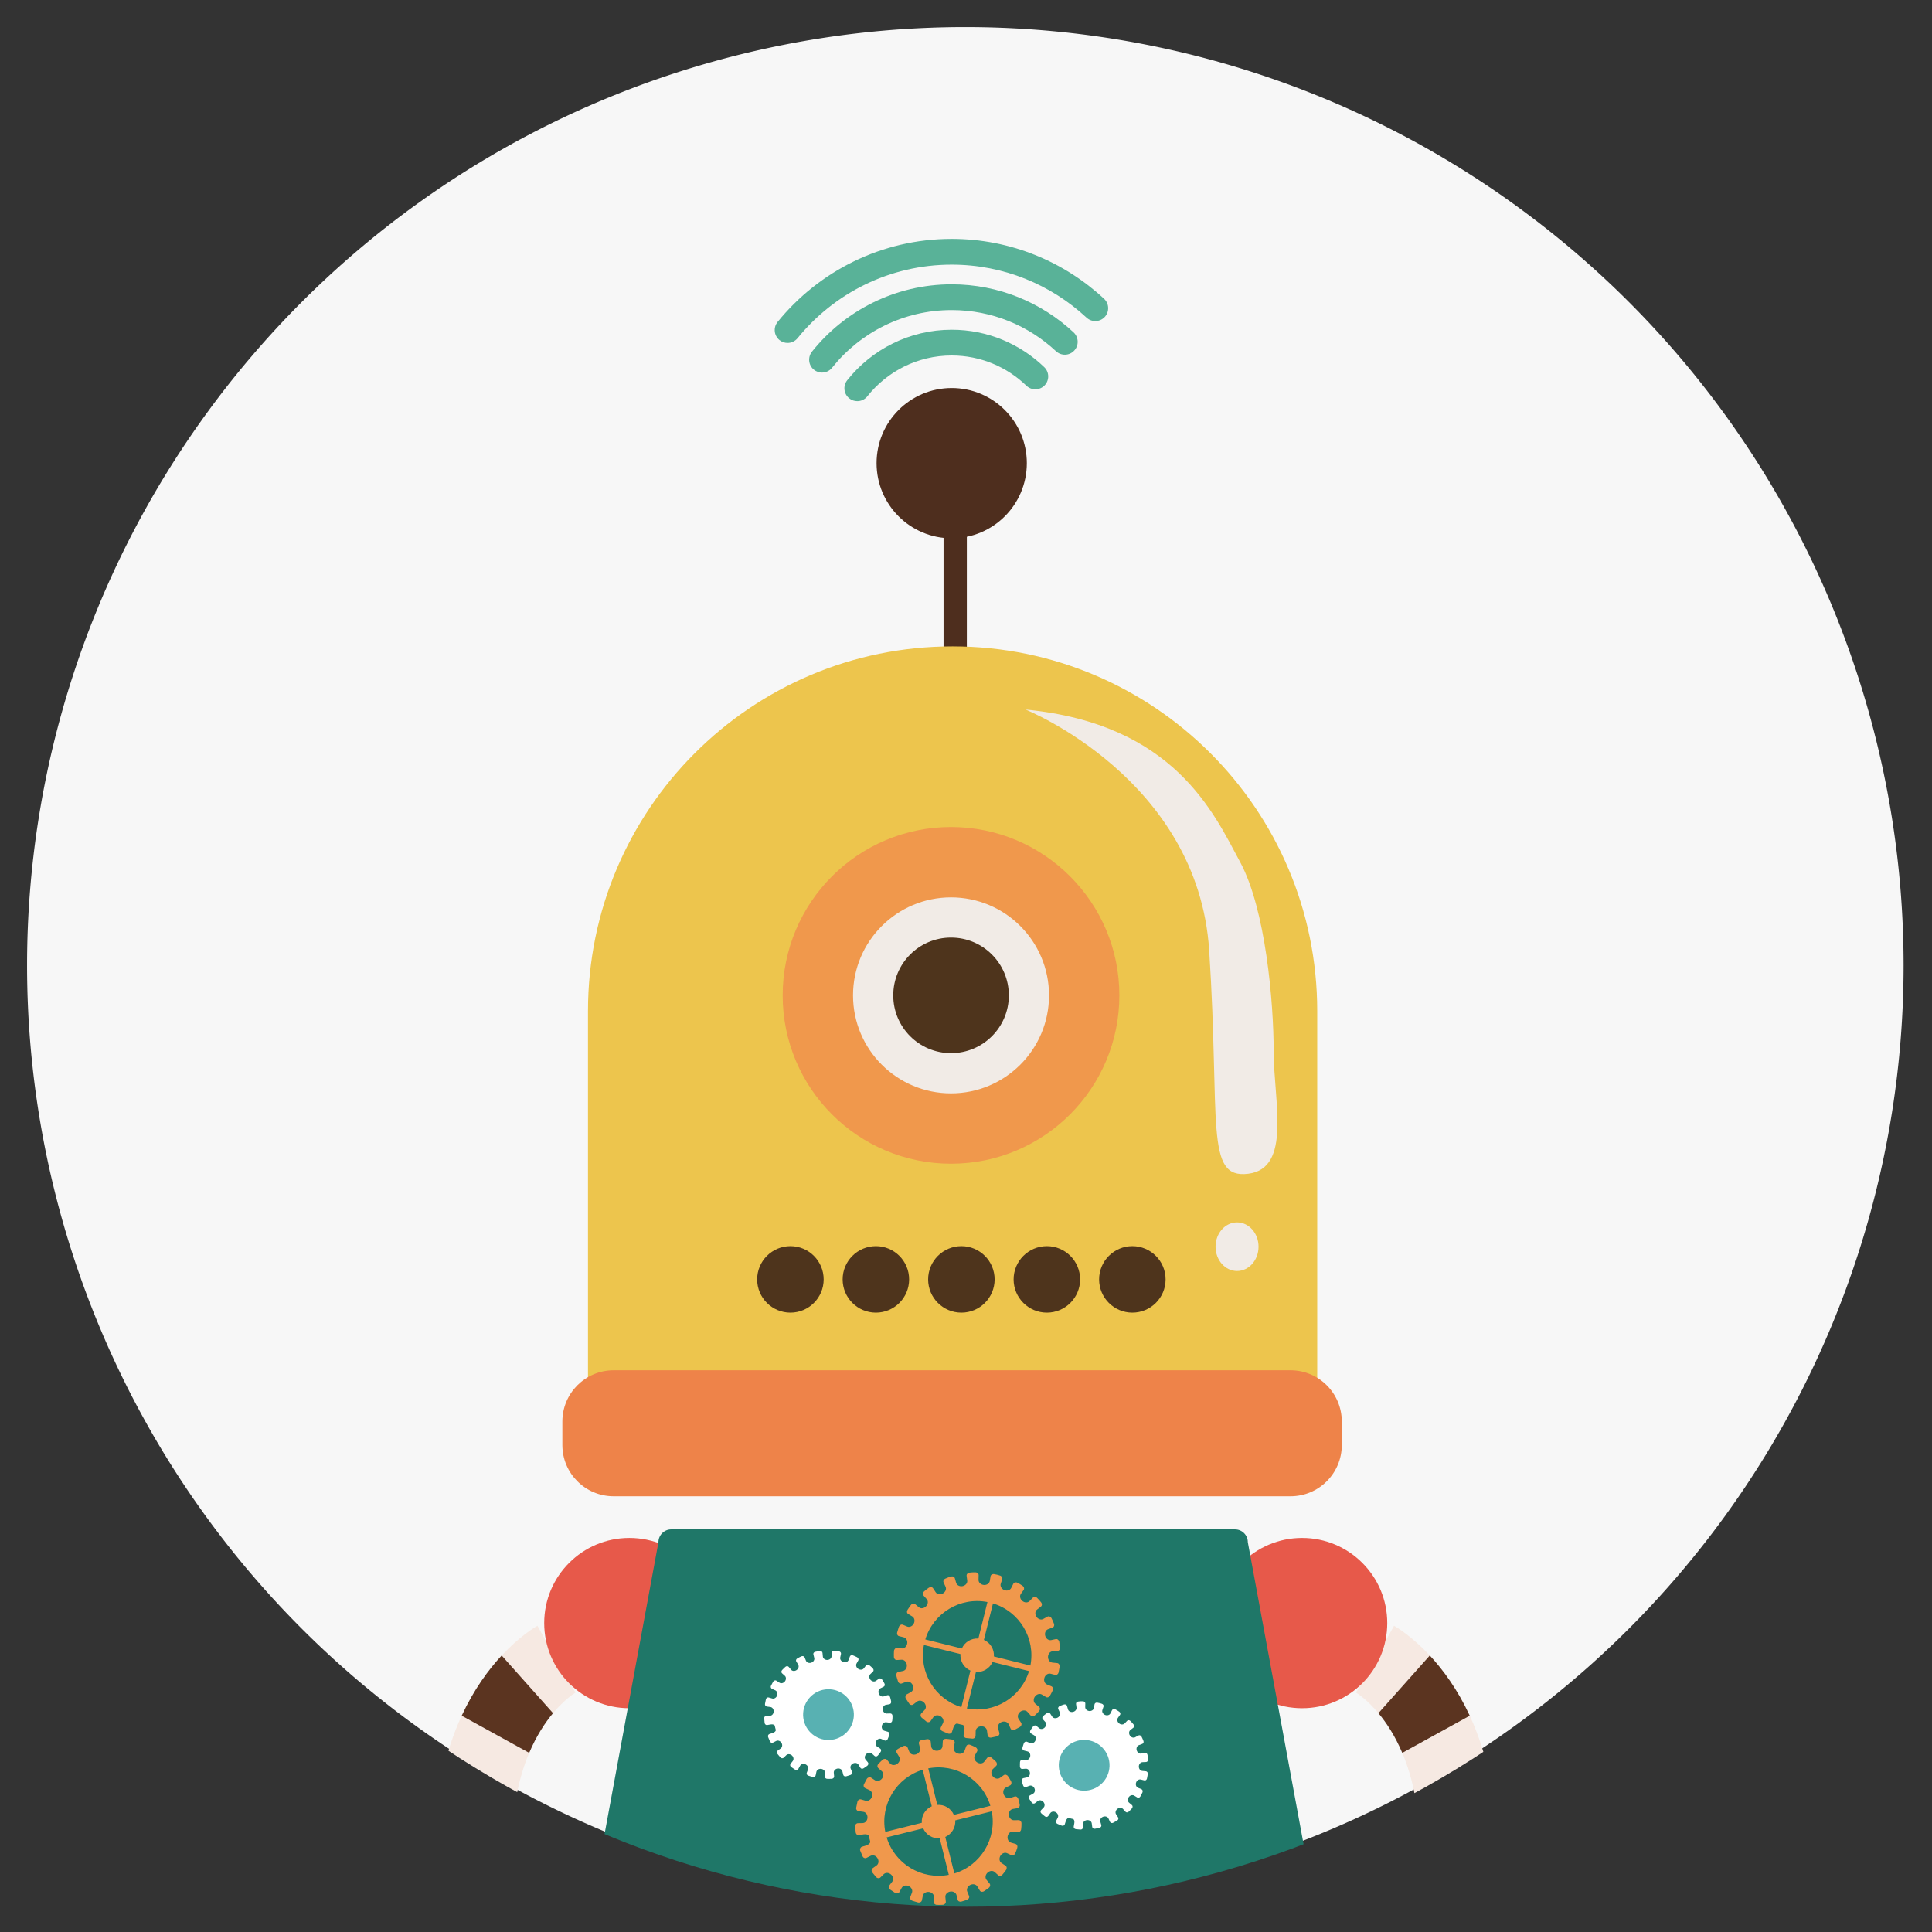 <?xml version="1.0" encoding="UTF-8" standalone="no"?>
<!-- Created with Inkscape (http://www.inkscape.org/) -->

<svg
   xmlns:dc="http://purl.org/dc/elements/1.1/"
   xmlns:cc="http://creativecommons.org/ns#"
   xmlns:rdf="http://www.w3.org/1999/02/22-rdf-syntax-ns#"
   xmlns:svg="http://www.w3.org/2000/svg"
   xmlns="http://www.w3.org/2000/svg"
   xmlns:sodipodi="http://sodipodi.sourceforge.net/DTD/sodipodi-0.dtd"
   xmlns:inkscape="http://www.inkscape.org/namespaces/inkscape"
   id="svg2"
   version="1.1"
   inkscape:version="0.48.3.1 r9886"
   width="500"
   height="500"
   xml:space="preserve"
   sodipodi:docname="robot2.svg"
   inkscape:export-filename="/home/karponter/Desktop/Karel/11/final/robot6.png"
   inkscape:export-xdpi="90"
   inkscape:export-ydpi="90"><rect width="100%" height="100%" fill="#333333" stroke="none"/><defs
     id="defs6"><clipPath
       clipPathUnits="userSpaceOnUse"
       id="clipPath18"><path
         d="M 0,800 800,800 800,0 0,0 0,800 z"
         id="path20"
         inkscape:connector-curvature="0" /></clipPath><clipPath
       clipPathUnits="userSpaceOnUse"
       id="clipPath8388"><path
         transform="matrix(0.435,0,0,-0.435,-22.784,492.257)"
         d="m 748.301,425.723 a 311.308,311.308 0 1 1 -622.617,0 311.308,311.308 0 1 1 622.617,0 z"
         sodipodi:ry="311.3085"
         sodipodi:rx="311.3085"
         sodipodi:cy="425.72284"
         sodipodi:cx="436.99207"
         id="path8390"
         style="opacity:0.96;fill:#ffffff;fill-opacity:1;fill-rule:evenodd;stroke:none"
         sodipodi:type="arc" /></clipPath></defs><sodipodi:namedview
     pagecolor="#ffffff"
     bordercolor="#666666"
     borderopacity="1"
     objecttolerance="10"
     gridtolerance="10"
     guidetolerance="10"
     inkscape:pageopacity="0"
     inkscape:pageshadow="2"
     inkscape:window-width="1366"
     inkscape:window-height="735"
     id="namedview4"
     showgrid="false"
     inkscape:object-paths="true"
     inkscape:snap-intersection-paths="true"
     inkscape:snap-smooth-nodes="true"
     inkscape:object-nodes="true"
     inkscape:snap-midpoints="true"
     inkscape:snap-object-midpoints="true"
     inkscape:snap-center="true"
     inkscape:zoom="0.36569574"
     inkscape:cx="-94.639121"
     inkscape:cy="506.30352"
     inkscape:window-x="0"
     inkscape:window-y="0"
     inkscape:window-maximized="1"
     inkscape:current-layer="g10" /><g
     id="g10"
     inkscape:groupmode="layer"
     inkscape:label="11"
     transform="matrix(1.25,0,0,-1.25,0,500)"><path
       sodipodi:type="arc"
       style="fill:#ffffff;fill-opacity:1;fill-rule:evenodd;stroke:none;opacity:0.96"
       id="path6141"
       sodipodi:cx="436.99207"
       sodipodi:cy="425.72284"
       sodipodi:rx="311.3085"
       sodipodi:ry="311.3085"
       d="m 748.301,425.723 a 311.308,311.308 0 1 1 -622.617,0 311.308,311.308 0 1 1 622.617,0 z"
       transform="matrix(0.624,0,0,-0.624,-72.823,465.788)" /><g
       id="g6026"
       transform="matrix(1.436,0,0,1.436,-40.098,-241.257)"
       clip-path="url(#clipPath8388)"><g
         transform="translate(223.425,202.528)"
         id="g110"><path
           inkscape:connector-curvature="0"
           id="path112"
           style="fill:#f6e9e2;fill-opacity:1;fill-rule:nonzero;stroke:none"
           d="M 0,0 2.782,4.793 0.076,-0.041 2.782,4.793 5.488,9.628 C 5.792,9.458 8.013,8.163 10.642,5.342 L 3.236,-2.971 C 1.595,-1.008 0.198,-0.121 0,0" /></g><g
         transform="translate(230.102,193.831)"
         id="g114"><path
           inkscape:connector-curvature="0"
           id="path116"
           style="fill:#f6e9e2;fill-opacity:1;fill-rule:nonzero;stroke:none"
           d="m 0,0 9.729,5.358 c 1.172,-2.531 2.188,-5.48 2.872,-8.906 L 1.804,-6.075 C 1.362,-3.732 0.729,-1.719 0,0" /></g><g
         transform="translate(237.048,149.731)"
         id="g118"><path
           inkscape:connector-curvature="0"
           id="path120"
           style="fill:#5b3420;fill-opacity:1;fill-rule:nonzero;stroke:none"
           d="m 0,0 -10.333,4.005 c 0.959,2.478 1.775,4.835 2.473,7.084 L 2.784,8.013 C 1.996,5.451 1.079,2.785 0,0" /></g><g
         transform="translate(226.661,199.558)"
         id="g122"><path
           inkscape:connector-curvature="0"
           id="path124"
           style="fill:#5b3420;fill-opacity:1;fill-rule:nonzero;stroke:none"
           d="m 0,0 7.405,8.313 c 1.9,-2.039 4.007,-4.893 5.764,-8.681 L 3.44,-5.727 C 2.381,-3.229 1.135,-1.355 0,0" /></g><g
         transform="translate(231.905,187.756)"
         id="g126"><path
           inkscape:connector-curvature="0"
           id="path128"
           style="fill:#5b3420;fill-opacity:1;fill-rule:nonzero;stroke:none"
           d="m 0,0 10.797,2.527 c 0.503,-2.524 0.83,-5.298 0.906,-8.35 L 0.635,-6.145 C 0.579,-3.879 0.347,-1.844 0,0" /></g><g
         transform="translate(241.786,165.091)"
         id="g130"><path
           inkscape:connector-curvature="0"
           id="path132"
           style="fill:#f6e9e2;fill-opacity:1;fill-rule:nonzero;stroke:none"
           d="m 0,0 c -0.525,-2.346 -1.167,-4.788 -1.954,-7.347 l -10.643,3.076 c 0.677,2.183 1.236,4.26 1.692,6.237 L 0,0 z" /></g><g
         transform="translate(232.241,174.955)"
         id="g134"><path
           inkscape:connector-curvature="0"
           id="path136"
           style="fill:#5b3420;fill-opacity:1;fill-rule:nonzero;stroke:none"
           d="M 0,0 11.068,-0.484 C 10.784,-3.408 10.292,-6.527 9.545,-9.864 L -1.36,-7.898 C -0.707,-5.062 -0.263,-2.433 0,0" /></g><g
         transform="translate(232.541,181.611)"
         id="g138"><path
           inkscape:connector-curvature="0"
           id="path140"
           style="fill:#f6e9e2;fill-opacity:1;fill-rule:nonzero;stroke:none"
           d="m 0,0 11.067,0.321 c 0.06,-2.322 -0.041,-4.816 -0.299,-7.462 L -0.3,-6.656 C -0.042,-4.254 0.05,-2.035 0,0" /></g><g
         transform="translate(238.964,144.188)"
         id="g142"><path
           inkscape:connector-curvature="0"
           id="path144"
           style="fill:#e34f41;fill-opacity:1;fill-rule:nonzero;stroke:none"
           d="m 0,0 c 0,5.785 -4.688,10.474 -10.474,10.474 -5.785,0 -10.474,-4.689 -10.474,-10.474 0,-5.785 4.689,-10.474 10.474,-10.474 C -4.688,-10.474 0,-5.785 0,0" /></g><g
         transform="translate(203.381,212.546)"
         id="g146"><path
           inkscape:connector-curvature="0"
           id="path148"
           style="fill:#e7594a;fill-opacity:1;fill-rule:nonzero;stroke:none"
           d="m 0,0 c 0,-6.781 5.497,-12.277 12.276,-12.277 6.781,0 12.278,5.496 12.278,12.277 0,6.779 -5.497,12.276 -12.278,12.276 C 5.497,12.276 0,6.779 0,0" /></g><path
         inkscape:connector-curvature="0"
         id="path282"
         style="fill:#4e2e1e;fill-opacity:1;fill-rule:nonzero;stroke:none"
         d="m 167.32,373.926 -3.357,0 0,-86.508 3.357,0 0,86.508 z" /><g
         transform="translate(140.303,397.53)"
         id="g284"><path
           inkscape:connector-curvature="0"
           id="path286"
           style="fill:#59b298;fill-opacity:1;fill-rule:nonzero;stroke:none"
           d="m 0,0 c -0.792,0.646 -0.911,1.814 -0.267,2.608 5.924,7.295 14.978,11.975 25.097,11.975 8.468,0 16.203,-3.279 21.971,-8.634 0.75,-0.692 0.793,-1.87 0.097,-2.623 C 46.2,2.578 45.024,2.534 44.273,3.232 39.159,7.974 32.333,10.87 24.83,10.87 15.872,10.87 7.873,6.739 2.612,0.269 2.246,-0.183 1.71,-0.417 1.172,-0.417 0.759,-0.417 0.345,-0.281 0,0" /></g><g
         transform="translate(145.282,393.246)"
         id="g288"><path
           inkscape:connector-curvature="0"
           id="path290"
           style="fill:#59b298;fill-opacity:1;fill-rule:nonzero;stroke:none"
           d="m 0,0 c -0.803,0.64 -0.929,1.807 -0.291,2.611 4.72,5.907 11.999,9.708 20.145,9.708 6.78,0 12.975,-2.637 17.579,-6.934 C 38.178,4.683 38.219,3.51 37.519,2.762 36.821,2.011 35.65,1.972 34.9,2.668 30.944,6.355 25.665,8.606 19.854,8.606 12.88,8.606 6.662,5.363 2.608,0.294 l 0,-0.004 C 2.242,-0.168 1.703,-0.406 1.158,-0.406 0.749,-0.406 0.341,-0.272 0,0" /></g><g
         transform="translate(150.371,389.12)"
         id="g292"><path
           inkscape:connector-curvature="0"
           id="path294"
           style="fill:#59b298;fill-opacity:1;fill-rule:nonzero;stroke:none"
           d="M 0,0 C -0.806,0.642 -0.936,1.81 -0.297,2.612 3.218,7.043 8.67,9.895 14.762,9.895 19.939,9.9 24.657,7.836 28.113,4.499 28.851,3.788 28.873,2.612 28.16,1.874 27.448,1.137 26.273,1.114 25.536,1.829 22.734,4.527 18.947,6.184 14.762,6.184 9.844,6.184 5.461,3.888 2.603,0.299 l 0.006,0 C 2.243,-0.162 1.701,-0.402 1.153,-0.402 0.749,-0.402 0.341,-0.271 0,0" /></g><g
         transform="translate(175.969,379.78)"
         id="g296"><path
           inkscape:connector-curvature="0"
           id="path298"
           style="fill:#4e2e1e;fill-opacity:1;fill-rule:nonzero;stroke:none"
           d="m 0,0 c 0,-5.983 -4.849,-10.833 -10.831,-10.833 -5.982,0 -10.833,4.85 -10.833,10.833 0,5.982 4.851,10.833 10.833,10.833 C -4.849,10.833 0,5.982 0,0" /></g><g
         transform="translate(153.336,162.626)"
         id="g400"><path
           inkscape:connector-curvature="0"
           id="path402"
           style="fill:#4e341c;fill-opacity:1;fill-rule:nonzero;stroke:none"
           d="m 0,0 0,-5.233 0,-0.309 0,-5.08 0,-0.153 0,-5.08 0,-0.308 0,-5.08 0,-0.153 0,-5.081 0,-0.308 0,-5.234 20.937,0 0,5.234 0,0.308 0,5.081 0,0.153 0,5.08 0,0.308 0,5.08 0,0.153 0,5.08 0,0.309 0,5.233 L 0,0 z" /></g><g
         transform="translate(234.469,108.203)"
         id="g404"><path
           inkscape:connector-curvature="0"
           id="path406"
           style="fill:#eec125;fill-opacity:1;fill-rule:nonzero;stroke:none"
           d="m 0,0 c 0,-11.139 -9.031,-20.168 -20.168,-20.168 l -96.763,0 c -11.137,0 -20.168,9.029 -20.168,20.168 0,11.139 9.031,20.169 20.168,20.169 l 96.763,0 C -9.031,20.169 0,11.139 0,0" /></g><g
         transform="translate(234.469,108.203)"
         id="g408"><path
           inkscape:connector-curvature="0"
           id="path410"
           style="fill:none;stroke:#ee8349;stroke-width:3;stroke-linecap:butt;stroke-linejoin:miter;stroke-miterlimit:10;stroke-opacity:1;stroke-dasharray:none"
           d="m 0,0 c 0,-11.139 -9.031,-20.168 -20.168,-20.168 l -96.763,0 c -11.137,0 -20.168,9.029 -20.168,20.168 0,11.139 9.031,20.169 20.168,20.169 l 96.763,0 C -9.031,20.169 0,11.139 0,0 z" /></g><g
         transform="translate(165.268,353.363)"
         id="g412"><path
           inkscape:connector-curvature="0"
           id="path414"
           style="fill:#edc54d;fill-opacity:1;fill-rule:nonzero;stroke:none"
           d="m 0,0 c -29.033,0 -52.57,-23.537 -52.57,-52.57 l 0,-54.65 105.14,0 0,54.65 C 52.57,-23.537 29.033,0 0,0" /></g><g
         transform="translate(221.379,238.217)"
         id="g416"><path
           inkscape:connector-curvature="0"
           id="path418"
           style="fill:#ee8349;fill-opacity:1;fill-rule:nonzero;stroke:none"
           d="m 0,0 c 0,-4.081 -3.308,-7.39 -7.389,-7.39 l -97.597,0 c -4.081,0 -7.389,3.309 -7.389,7.39 l 0,3.386 c 0,4.081 3.308,7.389 7.389,7.389 l 97.597,0 C -3.308,10.775 0,7.467 0,3.386 L 0,0 z" /></g><g
         transform="translate(110.896,202.528)"
         id="g500"><path
           inkscape:connector-curvature="0"
           id="path502"
           style="fill:#f6e9e2;fill-opacity:1;fill-rule:nonzero;stroke:none"
           d="m 0,0 -2.782,4.793 2.706,-4.834 -2.706,4.834 -2.706,4.835 C -5.792,9.458 -8.013,8.163 -10.642,5.342 l 7.406,-8.313 C -1.595,-1.008 -0.199,-0.121 0,0" /></g><g
         transform="translate(104.219,193.831)"
         id="g504"><path
           inkscape:connector-curvature="0"
           id="path506"
           style="fill:#f6e9e2;fill-opacity:1;fill-rule:nonzero;stroke:none"
           d="m 0,0 -9.729,5.358 c -1.172,-2.531 -2.188,-5.48 -2.872,-8.906 L -1.804,-6.075 C -1.362,-3.732 -0.729,-1.719 0,0" /></g><g
         transform="translate(97.272,149.731)"
         id="g508"><path
           inkscape:connector-curvature="0"
           id="path510"
           style="fill:#5b3420;fill-opacity:1;fill-rule:nonzero;stroke:none"
           d="M 0,0 10.333,4.005 C 9.373,6.483 8.558,8.84 7.86,11.089 L -2.784,8.013 C -1.996,5.451 -1.079,2.785 0,0" /></g><g
         transform="translate(107.66,199.558)"
         id="g512"><path
           inkscape:connector-curvature="0"
           id="path514"
           style="fill:#5b3420;fill-opacity:1;fill-rule:nonzero;stroke:none"
           d="m 0,0 -7.405,8.313 c -1.9,-2.039 -4.007,-4.893 -5.764,-8.681 L -3.44,-5.727 C -2.381,-3.229 -1.135,-1.355 0,0" /></g><g
         transform="translate(102.416,187.756)"
         id="g516"><path
           inkscape:connector-curvature="0"
           id="path518"
           style="fill:#5b3420;fill-opacity:1;fill-rule:nonzero;stroke:none"
           d="m 0,0 -10.797,2.527 c -0.503,-2.524 -0.83,-5.298 -0.906,-8.35 L -0.635,-6.145 C -0.579,-3.879 -0.347,-1.844 0,0" /></g><g
         transform="translate(92.535,165.091)"
         id="g520"><path
           inkscape:connector-curvature="0"
           id="path522"
           style="fill:#f6e9e2;fill-opacity:1;fill-rule:nonzero;stroke:none"
           d="m 0,0 c 0.525,-2.346 1.167,-4.788 1.954,-7.347 l 10.643,3.076 c -0.677,2.183 -1.236,4.26 -1.692,6.237 L 0,0 z" /></g><g
         transform="translate(102.08,174.955)"
         id="g524"><path
           inkscape:connector-curvature="0"
           id="path526"
           style="fill:#5b3420;fill-opacity:1;fill-rule:nonzero;stroke:none"
           d="m 0,0 -11.067,-0.484 c 0.283,-2.924 0.775,-6.043 1.522,-9.38 L 1.36,-7.898 C 0.707,-5.062 0.263,-2.433 0,0" /></g><g
         transform="translate(101.78,181.611)"
         id="g528"><path
           inkscape:connector-curvature="0"
           id="path530"
           style="fill:#f6e9e2;fill-opacity:1;fill-rule:nonzero;stroke:none"
           d="m 0,0 -11.067,0.321 c -0.06,-2.322 0.041,-4.816 0.299,-7.462 L 0.3,-6.656 C 0.042,-4.254 -0.05,-2.035 0,0" /></g><g
         transform="translate(95.356,144.188)"
         id="g532"><path
           inkscape:connector-curvature="0"
           id="path534"
           style="fill:#e34f41;fill-opacity:1;fill-rule:nonzero;stroke:none"
           d="m 0,0 c 0,5.785 4.688,10.474 10.474,10.474 5.785,0 10.474,-4.689 10.474,-10.474 0,-5.785 -4.689,-10.474 -10.474,-10.474 C 4.688,-10.474 0,-5.785 0,0" /></g><g
         transform="translate(130.94,212.546)"
         id="g536"><path
           inkscape:connector-curvature="0"
           id="path538"
           style="fill:#e7594a;fill-opacity:1;fill-rule:nonzero;stroke:none"
           d="m 0,0 c 0,-6.781 -5.497,-12.277 -12.276,-12.277 -6.781,0 -12.278,5.496 -12.278,12.277 0,6.779 5.497,12.276 12.278,12.276 C -5.497,12.276 0,6.779 0,0" /></g><g
         transform="translate(122.856,224.207)"
         id="g814"><path
           inkscape:connector-curvature="0"
           id="path816"
           style="fill:#1f7768;fill-opacity:1;fill-rule:nonzero;stroke:none"
           d="m 0,0 c 0,1.021 0.826,1.848 1.847,1.848 l 81.28,0 c 1.021,0 1.848,-0.827 1.848,-1.848 l 11.084,-60.037 c 0,-1.021 -0.827,-1.847 -1.848,-1.847 l -103.447,0 c -1.021,0 -1.848,0.826 -1.848,1.847 L 0,0 z" /></g><g
         transform="translate(175.767,344.262)"
         id="g912"><path
           inkscape:connector-curvature="0"
           id="path914"
           style="fill:#f1ebe6;fill-opacity:1;fill-rule:nonzero;stroke:none"
           d="m 0,0 c 0,0 24.888,-9.954 26.495,-34.744 1.606,-24.791 -0.689,-32.97 5.623,-32.191 6.312,0.78 3.673,10.514 3.673,17.654 0,7.138 -1.17,20.479 -4.82,27.259 C 27.154,-14.933 21.466,-2.076 0,0" /></g><g
         transform="translate(203.179,266.813)"
         id="g916"><path
           inkscape:connector-curvature="0"
           id="path918"
           style="fill:#f1ebe6;fill-opacity:1;fill-rule:nonzero;stroke:none"
           d="M 0,0 C 0,1.934 1.387,3.503 3.099,3.503 4.811,3.503 6.198,1.934 6.198,0 6.198,-1.937 4.811,-3.505 3.099,-3.505 1.387,-3.505 0,-1.937 0,0" /></g><g
         transform="translate(189.311,303.048)"
         id="g976"><path
           inkscape:connector-curvature="0"
           id="path978"
           style="fill:#f0984c;fill-opacity:1;fill-rule:nonzero;stroke:none"
           d="m 0,0 c 0,-13.403 -10.867,-24.272 -24.271,-24.272 -13.403,0 -24.272,10.869 -24.272,24.272 0,13.404 10.869,24.271 24.272,24.271 C -10.867,24.271 0,13.404 0,0" /></g><g
         transform="translate(179.169,303.048)"
         id="g980"><path
           inkscape:connector-curvature="0"
           id="path982"
           style="fill:#f1ebe6;fill-opacity:1;fill-rule:nonzero;stroke:none"
           d="m 0,0 c 0,-7.804 -6.325,-14.128 -14.129,-14.128 -7.802,0 -14.128,6.324 -14.128,14.128 0,7.803 6.326,14.127 14.128,14.127 C -6.325,14.127 0,7.803 0,0" /></g><g
         transform="translate(173.375,303.048)"
         id="g984"><path
           inkscape:connector-curvature="0"
           id="path986"
           style="fill:#4e341c;fill-opacity:1;fill-rule:nonzero;stroke:none"
           d="m 0,0 c 0,-4.604 -3.73,-8.33 -8.334,-8.33 -4.602,0 -8.331,3.726 -8.331,8.33 0,4.601 3.729,8.331 8.331,8.331 C -3.73,8.331 0,4.601 0,0" /></g><g
         transform="translate(146.678,262.096)"
         id="g988"><path
           inkscape:connector-curvature="0"
           id="path990"
           style="fill:#4e341c;fill-opacity:1;fill-rule:nonzero;stroke:none"
           d="m 0,0 c 0,-2.646 -2.145,-4.793 -4.793,-4.793 -2.648,0 -4.795,2.147 -4.795,4.793 0,2.648 2.147,4.794 4.795,4.794 C -2.145,4.794 0,2.648 0,0" /></g><g
         transform="translate(158.999,262.096)"
         id="g992"><path
           inkscape:connector-curvature="0"
           id="path994"
           style="fill:#4e341c;fill-opacity:1;fill-rule:nonzero;stroke:none"
           d="m 0,0 c 0,-2.646 -2.143,-4.793 -4.79,-4.793 -2.647,0 -4.794,2.147 -4.794,4.793 0,2.648 2.147,4.794 4.794,4.794 C -2.143,4.794 0,2.648 0,0" /></g><g
         transform="translate(171.326,262.096)"
         id="g996"><path
           inkscape:connector-curvature="0"
           id="path998"
           style="fill:#4e341c;fill-opacity:1;fill-rule:nonzero;stroke:none"
           d="m 0,0 c 0,-2.646 -2.143,-4.793 -4.792,-4.793 -2.647,0 -4.794,2.147 -4.794,4.793 0,2.648 2.147,4.794 4.794,4.794 C -2.143,4.794 0,2.648 0,0" /></g><g
         transform="translate(183.65,262.096)"
         id="g1000"><path
           inkscape:connector-curvature="0"
           id="path1002"
           style="fill:#4e341c;fill-opacity:1;fill-rule:nonzero;stroke:none"
           d="m 0,0 c 0,-2.646 -2.145,-4.793 -4.791,-4.793 -2.648,0 -4.795,2.147 -4.795,4.793 0,2.648 2.147,4.794 4.795,4.794 C -2.145,4.794 0,2.648 0,0" /></g><g
         transform="translate(195.976,262.096)"
         id="g1004"><path
           inkscape:connector-curvature="0"
           id="path1006"
           style="fill:#4e341c;fill-opacity:1;fill-rule:nonzero;stroke:none"
           d="m 0,0 c 0,-2.646 -2.147,-4.793 -4.793,-4.793 -2.647,0 -4.793,2.147 -4.793,4.793 0,2.648 2.146,4.794 4.793,4.794 C -2.147,4.794 0,2.648 0,0" /></g><g
         transform="translate(167.325,200.232)"
         id="g1008"><path
           inkscape:connector-curvature="0"
           id="path1010"
           style="fill:#f0984c;fill-opacity:1;fill-rule:nonzero;stroke:none"
           d="M 0,0 1.31,5.264 C 2.327,5.187 3.287,5.765 3.696,6.699 L 8.96,5.392 C 7.798,1.572 3.925,-0.762 0,0 M -6.191,9.153 -0.927,7.847 C -1.001,6.829 -0.422,5.87 0.512,5.46 L -0.794,0.194 C -4.618,1.359 -6.949,5.233 -6.191,9.153 M 2.965,15.348 1.66,10.086 C 0.642,10.159 -0.318,9.579 -0.727,8.646 l -5.266,1.308 c 1.162,3.82 5.037,6.155 8.958,5.394 M 9.159,6.19 3.895,7.501 C 3.97,8.518 3.391,9.478 2.455,9.886 l 1.308,5.263 C 7.587,13.989 9.92,10.112 9.159,6.19 m 2.904,-1.181 0.669,-0.165 c 0.219,-0.059 0.44,0.109 0.491,0.367 0.05,0.276 0.114,0.549 0.15,0.828 0.025,0.264 -0.137,0.494 -0.363,0.509 0,0 -0.303,0.032 -0.678,0.067 -0.375,0.037 -0.644,0.406 -0.635,0.827 0.007,0.423 0.294,0.784 0.673,0.805 l 0.687,0.04 c 0.231,0.011 0.388,0.231 0.362,0.496 -0.035,0.278 -0.052,0.56 -0.102,0.835 -0.052,0.26 -0.276,0.432 -0.496,0.387 0,0 -0.3,-0.066 -0.67,-0.145 -0.367,-0.072 -0.735,0.199 -0.851,0.605 -0.119,0.405 0.049,0.831 0.404,0.965 l 0.646,0.238 c 0.213,0.079 0.301,0.339 0.196,0.582 -0.113,0.26 -0.203,0.525 -0.346,0.768 -0.124,0.234 -0.386,0.333 -0.581,0.223 0,0 -0.268,-0.148 -0.6,-0.332 -0.329,-0.184 -0.762,-0.029 -0.993,0.324 -0.233,0.352 -0.2,0.813 0.105,1.039 l 0.543,0.419 c 0.18,0.137 0.191,0.415 0.023,0.621 -0.176,0.216 -0.355,0.429 -0.559,0.624 -0.185,0.189 -0.465,0.211 -0.618,0.046 0,0 -0.213,-0.219 -0.477,-0.49 -0.263,-0.274 -0.721,-0.256 -1.046,0.013 -0.325,0.27 -0.428,0.72 -0.207,1.026 l 0.397,0.558 c 0.127,0.182 0.059,0.453 -0.163,0.6 -0.226,0.165 -0.471,0.307 -0.72,0.435 -0.233,0.125 -0.503,0.063 -0.604,-0.139 0,0 -0.137,-0.274 -0.309,-0.613 -0.171,-0.339 -0.613,-0.455 -1.003,-0.296 -0.391,0.162 -0.622,0.56 -0.503,0.92 l 0.213,0.65 c 0.072,0.214 -0.074,0.451 -0.328,0.523 -0.266,0.09 -0.538,0.158 -0.816,0.202 -0.26,0.054 -0.498,-0.087 -0.536,-0.309 0,0 -0.05,-0.303 -0.113,-0.676 C 3.24,18.015 2.85,17.771 2.432,17.812 2.011,17.854 1.674,18.162 1.681,18.541 l 0.015,0.686 c 0.005,0.227 -0.206,0.407 -0.469,0.407 -0.282,0 -0.561,-0.009 -0.841,-0.047 -0.263,-0.028 -0.453,-0.234 -0.424,-0.456 0,0 0.041,-0.305 0.09,-0.68 0.052,-0.378 -0.251,-0.721 -0.662,-0.808 -0.411,-0.087 -0.828,0.112 -0.932,0.472 l -0.192,0.66 c -0.058,0.22 -0.314,0.329 -0.566,0.249 -0.273,-0.074 -0.531,-0.183 -0.788,-0.292 -0.246,-0.104 -0.367,-0.351 -0.271,-0.555 0,0 0.13,-0.281 0.289,-0.628 0.158,-0.343 -0.028,-0.763 -0.397,-0.967 -0.368,-0.202 -0.821,-0.138 -1.029,0.179 l -0.377,0.573 c -0.121,0.189 -0.398,0.222 -0.615,0.078 -0.241,-0.152 -0.447,-0.345 -0.665,-0.516 -0.206,-0.168 -0.248,-0.441 -0.098,-0.61 0,0 0.204,-0.229 0.46,-0.515 0.252,-0.283 0.199,-0.739 -0.096,-1.042 -0.294,-0.301 -0.744,-0.374 -1.033,-0.133 l -0.527,0.436 c -0.173,0.147 -0.451,0.1 -0.617,-0.106 -0.175,-0.22 -0.325,-0.462 -0.483,-0.692 -0.146,-0.221 -0.112,-0.49 0.086,-0.607 0,0 0.264,-0.162 0.592,-0.357 0.325,-0.199 0.408,-0.65 0.218,-1.025 C -7.84,11.868 -8.25,11.668 -8.6,11.811 l -0.629,0.261 c -0.209,0.088 -0.462,-0.04 -0.563,-0.285 -0.094,-0.264 -0.168,-0.534 -0.249,-0.801 -0.078,-0.253 0.04,-0.502 0.258,-0.555 0,0 0.299,-0.077 0.669,-0.166 0.368,-0.093 0.585,-0.498 0.51,-0.913 -0.07,-0.415 -0.403,-0.729 -0.779,-0.693 l -0.678,0.065 c -0.224,0.021 -0.429,-0.177 -0.449,-0.437 -0.029,-0.279 -0.008,-0.561 -0.011,-0.845 0.003,-0.262 0.189,-0.466 0.413,-0.454 0,0 0.309,0.018 0.688,0.04 0.378,0.022 0.705,-0.303 0.761,-0.725 0.054,-0.417 -0.175,-0.812 -0.542,-0.892 l -0.671,-0.14 c -0.22,-0.043 -0.353,-0.292 -0.299,-0.55 0.065,-0.271 0.161,-0.539 0.24,-0.807 0.077,-0.252 0.316,-0.393 0.532,-0.313 0,0 0.289,0.109 0.646,0.243 0.355,0.132 0.761,-0.081 0.938,-0.467 0.179,-0.383 0.078,-0.83 -0.252,-1.014 L -8.668,2.034 C -8.865,1.923 -8.926,1.648 -8.794,1.418 l 0.465,-0.697 c 0.144,-0.227 0.427,-0.278 0.606,-0.141 0,0 0.244,0.189 0.545,0.419 0.301,0.23 0.752,0.145 1.032,-0.17 0.283,-0.317 0.315,-0.771 0.056,-1.046 l -0.478,-0.494 c -0.154,-0.155 -0.143,-0.451 0.063,-0.621 l 0.649,-0.537 c 0.2,-0.172 0.493,-0.127 0.621,0.052 0,0 0.176,0.251 0.399,0.561 0.218,0.305 0.67,0.358 1.035,0.137 0.363,-0.216 0.53,-0.642 0.361,-0.982 l -0.309,-0.613 c -0.103,-0.194 -0.003,-0.475 0.246,-0.569 l 0.775,-0.325 c 0.248,-0.101 0.513,0.029 0.581,0.234 0,0 0.096,0.292 0.211,0.653 0.119,0.361 0.379,0.599 0.579,0.536 0.123,-0.035 0.249,-0.069 0.372,-0.099 0.123,-0.029 0.245,-0.058 0.371,-0.083 0.206,-0.043 0.325,-0.372 0.26,-0.747 l -0.115,-0.675 c -0.038,-0.215 0.137,-0.454 0.4,-0.476 l 0.841,-0.08 c 0.262,-0.032 0.48,0.17 0.483,0.39 0,0 0.006,0.309 0.015,0.685 0.005,0.379 0.355,0.679 0.777,0.701 0.421,0.025 0.8,-0.233 0.85,-0.607 l 0.09,-0.679 c 0.029,-0.219 0.265,-0.396 0.525,-0.339 l 0.824,0.174 c 0.262,0.049 0.41,0.307 0.347,0.52 0,0 -0.085,0.292 -0.191,0.656 -0.103,0.365 0.14,0.751 0.535,0.899 0.399,0.148 0.834,0.014 0.994,-0.33 L 6.31,-2.903 c 0.092,-0.202 0.366,-0.29 0.595,-0.159 l 0.74,0.399 c 0.224,0.142 0.3,0.415 0.177,0.602 0,0 -0.168,0.258 -0.377,0.574 -0.204,0.318 -0.085,0.758 0.252,1.017 0.334,0.253 0.792,0.253 1.045,-0.028 l 0.46,-0.517 c 0.15,-0.171 0.427,-0.158 0.613,0.03 0.199,0.194 0.406,0.389 0.592,0.598 0.168,0.202 0.166,0.484 -0.009,0.626 0,0 -0.236,0.198 -0.525,0.437 -0.29,0.24 -0.307,0.698 -0.061,1.043 0.243,0.344 0.684,0.481 1.008,0.285 l 0.59,-0.356 c 0.193,-0.117 0.453,-0.025 0.579,0.207 0.128,0.251 0.278,0.49 0.383,0.751 0.104,0.244 0.018,0.511 -0.19,0.596 0,0 -0.283,0.117 -0.633,0.261 -0.348,0.144 -0.496,0.577 -0.364,0.974 0.129,0.405 0.512,0.663 0.878,0.572" /></g><g
         transform="translate(192.403,189.989)"
         id="g1012"><path
           inkscape:connector-curvature="0"
           id="path1014"
           style="fill:#ffffff;fill-opacity:1;fill-rule:nonzero;stroke:none"
           d="M 0,0 0.516,-0.127 C 0.682,-0.17 0.855,-0.044 0.893,0.156 0.931,0.369 0.98,0.581 1.009,0.794 1.03,0.997 0.904,1.176 0.731,1.19 c 0,0 -0.235,0.024 -0.525,0.051 -0.289,0.027 -0.496,0.31 -0.491,0.639 0.007,0.324 0.227,0.602 0.52,0.62 l 0.532,0.025 c 0.175,0.011 0.299,0.184 0.278,0.386 -0.027,0.217 -0.04,0.434 -0.08,0.647 -0.041,0.2 -0.213,0.335 -0.382,0.296 0,0 -0.231,-0.049 -0.516,-0.109 -0.285,-0.057 -0.568,0.151 -0.658,0.465 -0.091,0.312 0.037,0.643 0.312,0.743 L 0.218,5.14 C 0.384,5.199 0.453,5.4 0.37,5.59 0.283,5.787 0.215,5.992 0.105,6.181 0.009,6.36 -0.193,6.437 -0.346,6.352 c 0,0 -0.206,-0.114 -0.462,-0.254 -0.253,-0.142 -0.587,-0.026 -0.767,0.248 -0.176,0.271 -0.153,0.625 0.08,0.803 l 0.422,0.323 c 0.139,0.104 0.146,0.317 0.018,0.476 -0.135,0.169 -0.274,0.335 -0.433,0.484 -0.142,0.147 -0.357,0.164 -0.476,0.04 0,0 -0.164,-0.174 -0.367,-0.383 C -2.534,7.878 -2.89,7.893 -3.139,8.1 -3.39,8.307 -3.469,8.653 -3.299,8.894 l 0.304,0.428 c 0.1,0.14 0.048,0.351 -0.122,0.462 -0.177,0.127 -0.364,0.236 -0.557,0.336 -0.181,0.094 -0.39,0.049 -0.466,-0.108 0,0 -0.108,-0.213 -0.238,-0.473 -0.132,-0.26 -0.473,-0.35 -0.774,-0.226 -0.301,0.124 -0.48,0.43 -0.388,0.707 l 0.165,0.504 c 0.055,0.163 -0.059,0.343 -0.255,0.405 -0.204,0.068 -0.415,0.118 -0.63,0.154 -0.2,0.04 -0.384,-0.068 -0.413,-0.241 0,0 -0.039,-0.232 -0.086,-0.518 -0.051,-0.289 -0.352,-0.474 -0.675,-0.446 -0.325,0.031 -0.583,0.271 -0.579,0.563 l 0.011,0.531 c 0.003,0.173 -0.157,0.313 -0.361,0.31 -0.219,0.003 -0.435,-0.004 -0.65,-0.036 -0.203,-0.018 -0.351,-0.179 -0.326,-0.349 0,0 0.03,-0.234 0.068,-0.524 0.04,-0.289 -0.192,-0.556 -0.512,-0.625 -0.316,-0.068 -0.636,0.083 -0.716,0.365 l -0.148,0.512 c -0.047,0.166 -0.244,0.251 -0.44,0.191 -0.209,-0.057 -0.408,-0.142 -0.608,-0.227 -0.189,-0.079 -0.28,-0.273 -0.207,-0.429 0,0 0.099,-0.215 0.221,-0.483 0.123,-0.264 -0.019,-0.587 -0.304,-0.747 -0.284,-0.156 -0.636,-0.109 -0.794,0.138 l -0.289,0.443 c -0.094,0.143 -0.308,0.173 -0.478,0.057 -0.184,-0.116 -0.345,-0.265 -0.512,-0.397 -0.161,-0.13 -0.193,-0.339 -0.076,-0.469 0,0 0.159,-0.177 0.355,-0.395 0.195,-0.218 0.154,-0.572 -0.075,-0.806 -0.224,-0.234 -0.574,-0.289 -0.798,-0.104 l -0.404,0.338 c -0.133,0.112 -0.35,0.076 -0.478,-0.083 -0.133,-0.17 -0.251,-0.355 -0.371,-0.534 -0.114,-0.171 -0.087,-0.379 0.066,-0.469 0,0 0.206,-0.123 0.457,-0.276 0.25,-0.149 0.314,-0.496 0.167,-0.788 -0.144,-0.292 -0.463,-0.445 -0.73,-0.336 l -0.487,0.202 c -0.161,0.069 -0.356,-0.032 -0.433,-0.222 -0.076,-0.202 -0.13,-0.409 -0.195,-0.617 -0.06,-0.196 0.031,-0.387 0.202,-0.427 0,0 0.231,-0.058 0.514,-0.13 0.285,-0.069 0.451,-0.386 0.397,-0.703 -0.054,-0.324 -0.314,-0.563 -0.602,-0.537 l -0.527,0.049 c -0.174,0.019 -0.327,-0.133 -0.345,-0.339 -0.023,-0.212 -0.003,-0.429 -0.009,-0.645 0.006,-0.206 0.146,-0.365 0.32,-0.354 0,0 0.237,0.014 0.531,0.033 0.293,0.014 0.544,-0.237 0.585,-0.56 0.041,-0.324 -0.131,-0.63 -0.417,-0.689 l -0.517,-0.108 c -0.17,-0.034 -0.273,-0.225 -0.231,-0.423 0.05,-0.213 0.122,-0.418 0.187,-0.624 0.06,-0.194 0.244,-0.302 0.41,-0.241 0,0 0.222,0.084 0.496,0.186 0.276,0.102 0.588,-0.064 0.725,-0.358 0.139,-0.294 0.06,-0.64 -0.197,-0.781 L -16,-2.295 c -0.153,-0.087 -0.198,-0.298 -0.097,-0.476 l 0.359,-0.54 c 0.11,-0.171 0.33,-0.21 0.469,-0.104 0,0 0.188,0.143 0.419,0.322 0.232,0.178 0.58,0.109 0.797,-0.131 0.219,-0.247 0.244,-0.597 0.042,-0.808 l -0.368,-0.381 c -0.12,-0.122 -0.11,-0.348 0.048,-0.48 l 0.5,-0.415 c 0.155,-0.133 0.384,-0.097 0.48,0.042 0,0 0.137,0.191 0.307,0.431 0.171,0.238 0.521,0.276 0.799,0.11 0.281,-0.17 0.411,-0.5 0.278,-0.759 l -0.237,-0.473 c -0.079,-0.149 -0.002,-0.364 0.19,-0.44 l 0.6,-0.25 c 0.19,-0.081 0.393,0.023 0.446,0.179 0,0 0.074,0.226 0.162,0.504 0.094,0.277 0.293,0.462 0.452,0.415 0.089,-0.029 0.187,-0.055 0.283,-0.078 0.095,-0.023 0.191,-0.043 0.286,-0.064 0.159,-0.032 0.251,-0.288 0.202,-0.575 l -0.09,-0.521 c -0.029,-0.166 0.105,-0.35 0.309,-0.368 l 0.649,-0.061 c 0.202,-0.025 0.372,0.131 0.374,0.301 0,0 0.003,0.236 0.01,0.528 0.004,0.293 0.274,0.52 0.601,0.538 0.325,0.022 0.617,-0.18 0.655,-0.465 l 0.069,-0.525 c 0.021,-0.17 0.205,-0.305 0.405,-0.258 l 0.637,0.13 c 0.2,0.041 0.316,0.238 0.267,0.401 0,0 -0.067,0.226 -0.146,0.506 -0.081,0.28 0.107,0.581 0.411,0.695 0.309,0.111 0.644,0.009 0.769,-0.256 l 0.22,-0.483 c 0.072,-0.156 0.285,-0.225 0.464,-0.124 l 0.566,0.311 c 0.175,0.107 0.233,0.317 0.137,0.462 0,0 -0.13,0.198 -0.29,0.443 -0.159,0.242 -0.063,0.585 0.194,0.783 0.259,0.197 0.612,0.197 0.807,-0.018 l 0.356,-0.4 c 0.117,-0.134 0.328,-0.124 0.474,0.019 0.152,0.153 0.312,0.302 0.454,0.464 0.132,0.157 0.129,0.375 -0.005,0.483 0,0 -0.182,0.152 -0.406,0.34 -0.225,0.184 -0.236,0.537 -0.047,0.803 0.188,0.265 0.525,0.371 0.78,0.218 l 0.454,-0.273 c 0.148,-0.092 0.348,-0.019 0.447,0.161 0.1,0.191 0.213,0.377 0.296,0.579 0.078,0.19 0.013,0.393 -0.148,0.458 0,0 -0.22,0.092 -0.488,0.203 -0.269,0.109 -0.387,0.445 -0.282,0.754 C -0.579,-0.13 -0.287,0.072 0,0" /></g><g
         transform="translate(187.886,192.291)"
         id="g1016"><path
           inkscape:connector-curvature="0"
           id="path1018"
           style="fill:#58b1b2;fill-opacity:1;fill-rule:nonzero;stroke:none"
           d="M 0,0 C 0.137,-2.014 -1.385,-3.762 -3.4,-3.9 -5.419,-4.041 -7.166,-2.519 -7.302,-0.502 -7.443,1.516 -5.92,3.264 -3.905,3.4 -1.887,3.539 -0.141,2.019 0,0" /></g><g
         transform="translate(160.957,191.397)"
         id="g1020"><path
           inkscape:connector-curvature="0"
           id="path1022"
           style="fill:#f0984c;fill-opacity:1;fill-rule:nonzero;stroke:none"
           d="M 0,0 1.306,-5.265 C 0.374,-5.672 -0.206,-6.632 -0.13,-7.649 l -5.264,-1.31 C -6.155,-5.033 -3.821,-1.162 0,0 m -5.197,-9.753 5.265,1.307 c 0.408,-0.935 1.369,-1.516 2.386,-1.44 l 1.307,-5.264 c -3.92,-0.758 -7.795,1.573 -8.958,5.397 m 9.758,-5.199 -1.307,5.264 c 0.933,0.412 1.512,1.372 1.44,2.389 l 5.262,1.306 c 0.76,-3.922 -1.575,-7.797 -5.395,-8.959 m 5.195,9.756 -5.264,-1.31 C 4.084,-5.567 3.125,-4.99 2.107,-5.066 L 0.799,0.198 c 3.92,0.761 7.799,-1.569 8.957,-5.394 M -0.955,2.226 C -1.353,2.092 -1.786,2.24 -1.929,2.59 -2.073,2.94 -2.19,3.222 -2.19,3.222 -2.275,3.431 -2.543,3.518 -2.786,3.413 -3.049,3.309 -3.285,3.156 -3.536,3.03 -3.769,2.904 -3.86,2.645 -3.745,2.449 L -3.388,1.861 C -3.193,1.536 -3.33,1.097 -3.673,0.852 -4.018,0.605 -4.476,0.624 -4.716,0.912 -4.958,1.201 -5.152,1.439 -5.152,1.439 -5.295,1.612 -5.578,1.616 -5.778,1.446 -5.989,1.263 -6.182,1.053 -6.379,0.854 -6.565,0.671 -6.578,0.393 -6.406,0.241 l 0.516,-0.458 c 0.281,-0.253 0.281,-0.711 0.027,-1.046 -0.26,-0.336 -0.7,-0.455 -1.015,-0.253 -0.316,0.209 -0.574,0.379 -0.574,0.379 -0.188,0.122 -0.46,0.047 -0.605,-0.176 l -0.397,-0.741 c -0.131,-0.23 -0.043,-0.505 0.159,-0.594 l 0.628,-0.29 c 0.343,-0.162 0.476,-0.594 0.328,-0.995 -0.146,-0.393 -0.534,-0.638 -0.896,-0.534 -0.367,0.105 -0.659,0.192 -0.659,0.192 -0.212,0.06 -0.469,-0.087 -0.519,-0.347 l -0.173,-0.826 c -0.058,-0.26 0.119,-0.494 0.339,-0.524 l 0.678,-0.09 c 0.375,-0.05 0.632,-0.429 0.606,-0.851 -0.021,-0.422 -0.319,-0.773 -0.7,-0.775 -0.375,-0.012 -0.684,-0.015 -0.684,-0.015 -0.221,-0.004 -0.424,-0.224 -0.391,-0.484 l 0.079,-0.84 c 0.022,-0.264 0.264,-0.441 0.478,-0.401 l 0.675,0.115 c 0.374,0.065 0.704,-0.053 0.745,-0.259 0.027,-0.126 0.054,-0.249 0.085,-0.372 0.03,-0.122 0.065,-0.249 0.099,-0.371 0.061,-0.203 -0.176,-0.462 -0.536,-0.581 -0.36,-0.116 -0.653,-0.209 -0.653,-0.209 -0.207,-0.069 -0.335,-0.336 -0.234,-0.582 l 0.325,-0.775 c 0.092,-0.249 0.373,-0.351 0.57,-0.246 l 0.611,0.307 c 0.339,0.17 0.765,0.004 0.983,-0.361 0.219,-0.364 0.168,-0.815 -0.138,-1.035 -0.309,-0.221 -0.56,-0.397 -0.56,-0.397 -0.18,-0.13 -0.224,-0.422 -0.052,-0.62 l 0.537,-0.65 c 0.17,-0.206 0.464,-0.217 0.621,-0.065 l 0.494,0.48 c 0.273,0.26 0.729,0.227 1.045,-0.058 0.314,-0.278 0.402,-0.729 0.169,-1.032 -0.229,-0.299 -0.418,-0.545 -0.418,-0.545 -0.135,-0.176 -0.087,-0.462 0.141,-0.606 l 0.698,-0.465 c 0.229,-0.13 0.505,-0.069 0.615,0.126 l 0.33,0.603 c 0.182,0.328 0.63,0.429 1.012,0.253 0.386,-0.177 0.599,-0.585 0.469,-0.939 -0.133,-0.357 -0.245,-0.645 -0.245,-0.645 -0.08,-0.217 0.061,-0.455 0.314,-0.535 0.269,-0.079 0.537,-0.172 0.808,-0.238 0.258,-0.054 0.505,0.079 0.55,0.3 l 0.139,0.671 c 0.079,0.364 0.476,0.596 0.893,0.541 0.421,-0.058 0.745,-0.383 0.723,-0.761 -0.021,-0.379 -0.037,-0.689 -0.037,-0.689 -0.013,-0.224 0.191,-0.409 0.452,-0.411 0.285,0.002 0.567,-0.019 0.845,0.01 0.261,0.018 0.458,0.224 0.436,0.448 l -0.065,0.677 c -0.036,0.376 0.278,0.711 0.693,0.781 0.415,0.075 0.822,-0.142 0.915,-0.509 0.09,-0.372 0.164,-0.672 0.164,-0.672 0.054,-0.216 0.303,-0.335 0.557,-0.256 0.267,0.079 0.538,0.155 0.799,0.249 0.246,0.101 0.376,0.354 0.287,0.563 l -0.262,0.627 c -0.142,0.351 0.058,0.762 0.434,0.95 0.377,0.191 0.828,0.108 1.024,-0.217 0.197,-0.328 0.357,-0.592 0.357,-0.592 0.12,-0.198 0.388,-0.234 0.61,-0.086 0.229,0.158 0.469,0.307 0.689,0.484 0.206,0.166 0.253,0.443 0.109,0.616 l -0.437,0.527 c -0.242,0.288 -0.17,0.739 0.133,1.032 0.304,0.295 0.758,0.35 1.043,0.097 0.285,-0.256 0.513,-0.462 0.513,-0.462 0.169,-0.147 0.443,-0.107 0.609,0.098 0.173,0.219 0.366,0.426 0.516,0.668 0.145,0.216 0.112,0.494 -0.076,0.613 l -0.573,0.379 c -0.318,0.205 -0.383,0.66 -0.181,1.028 0.206,0.367 0.625,0.556 0.969,0.397 0.348,-0.159 0.626,-0.289 0.626,-0.289 0.206,-0.097 0.453,0.025 0.555,0.27 0.111,0.257 0.221,0.517 0.293,0.787 0.079,0.253 -0.029,0.509 -0.247,0.567 l -0.662,0.191 c -0.361,0.105 -0.559,0.523 -0.473,0.935 0.09,0.411 0.433,0.714 0.808,0.66 0.376,-0.047 0.682,-0.091 0.682,-0.091 0.22,-0.028 0.428,0.163 0.455,0.426 0.039,0.278 0.047,0.559 0.047,0.841 0,0.263 -0.181,0.472 -0.408,0.468 l -0.686,-0.013 c -0.378,-0.008 -0.685,0.328 -0.729,0.75 -0.039,0.419 0.203,0.808 0.574,0.873 0.376,0.061 0.678,0.112 0.678,0.112 0.221,0.039 0.363,0.277 0.309,0.537 -0.045,0.278 -0.114,0.549 -0.202,0.816 -0.074,0.252 -0.309,0.4 -0.525,0.328 l -0.649,-0.213 c -0.361,-0.118 -0.756,0.112 -0.918,0.502 -0.161,0.389 -0.044,0.833 0.295,1.003 0.337,0.173 0.612,0.31 0.612,0.31 0.202,0.101 0.265,0.371 0.14,0.603 -0.129,0.249 -0.27,0.494 -0.436,0.721 -0.148,0.22 -0.417,0.289 -0.599,0.163 l -0.559,-0.397 c -0.307,-0.221 -0.754,-0.119 -1.025,0.205 -0.271,0.325 -0.289,0.783 -0.014,1.047 0.27,0.263 0.49,0.476 0.49,0.476 0.166,0.155 0.145,0.433 -0.047,0.621 C 10.35,1.382 10.137,1.562 9.918,1.738 9.712,1.904 9.435,1.894 9.298,1.714 L 8.881,1.172 C 8.652,0.865 8.194,0.833 7.84,1.067 7.488,1.299 7.332,1.731 7.515,2.06 7.701,2.392 7.849,2.659 7.849,2.659 7.959,2.854 7.86,3.117 7.625,3.239 7.382,3.384 7.119,3.474 6.859,3.586 6.615,3.69 6.355,3.604 6.276,3.391 L 6.036,2.745 C 5.904,2.388 5.479,2.222 5.073,2.341 4.665,2.457 4.395,2.824 4.468,3.192 4.548,3.561 4.611,3.86 4.611,3.86 4.658,4.08 4.485,4.304 4.225,4.358 3.951,4.408 3.669,4.423 3.392,4.459 3.125,4.484 2.904,4.329 2.894,4.099 L 2.854,3.409 C 2.832,3.03 2.473,2.745 2.049,2.738 1.629,2.728 1.261,2.998 1.223,3.373 1.187,3.748 1.156,4.052 1.156,4.052 1.14,4.275 0.911,4.437 0.646,4.412 0.368,4.376 0.094,4.314 -0.181,4.265 -0.44,4.214 -0.606,3.99 -0.548,3.773 l 0.166,-0.67 c 0.09,-0.365 -0.17,-0.748 -0.573,-0.877" /></g><g
         transform="translate(144.883,206.835)"
         id="g1024"><path
           inkscape:connector-curvature="0"
           id="path1026"
           style="fill:#ffffff;fill-opacity:1;fill-rule:nonzero;stroke:none"
           d="m 0,0 c -0.31,-0.105 -0.646,0.014 -0.754,0.281 -0.112,0.271 -0.202,0.49 -0.202,0.49 -0.065,0.16 -0.271,0.224 -0.458,0.149 -0.202,-0.083 -0.39,-0.198 -0.581,-0.296 -0.18,-0.102 -0.251,-0.3 -0.159,-0.447 l 0.273,-0.455 c 0.153,-0.256 0.045,-0.592 -0.219,-0.78 -0.265,-0.191 -0.62,-0.18 -0.804,0.047 -0.188,0.224 -0.338,0.405 -0.338,0.405 -0.11,0.133 -0.326,0.136 -0.483,0.006 -0.164,-0.143 -0.312,-0.302 -0.463,-0.454 -0.145,-0.148 -0.154,-0.357 -0.02,-0.476 l 0.398,-0.354 c 0.217,-0.194 0.217,-0.549 0.02,-0.808 -0.2,-0.256 -0.541,-0.354 -0.785,-0.195 -0.245,0.162 -0.442,0.292 -0.442,0.292 -0.144,0.094 -0.355,0.036 -0.463,-0.136 l -0.309,-0.567 c -0.101,-0.181 -0.032,-0.393 0.123,-0.466 l 0.481,-0.219 c 0.268,-0.123 0.371,-0.458 0.259,-0.769 -0.114,-0.303 -0.415,-0.491 -0.695,-0.411 -0.281,0.079 -0.507,0.147 -0.507,0.147 -0.164,0.047 -0.359,-0.068 -0.402,-0.266 l -0.13,-0.639 c -0.047,-0.198 0.09,-0.383 0.26,-0.404 l 0.523,-0.069 C -5.59,-6.434 -5.39,-6.726 -5.41,-7.051 -5.43,-7.375 -5.655,-7.646 -5.948,-7.649 -6.24,-7.656 -6.476,-7.66 -6.476,-7.66 -6.646,-7.664 -6.805,-7.833 -6.777,-8.035 l 0.059,-0.65 c 0.018,-0.202 0.202,-0.336 0.368,-0.306 l 0.523,0.09 c 0.285,0.047 0.541,-0.043 0.574,-0.203 0.022,-0.096 0.04,-0.191 0.065,-0.288 0.021,-0.093 0.049,-0.191 0.076,-0.281 0.047,-0.159 -0.138,-0.357 -0.415,-0.451 -0.276,-0.091 -0.502,-0.163 -0.502,-0.163 -0.158,-0.054 -0.26,-0.256 -0.18,-0.447 l 0.251,-0.599 c 0.074,-0.191 0.29,-0.271 0.438,-0.191 l 0.473,0.238 c 0.259,0.134 0.591,0.004 0.761,-0.277 0.166,-0.279 0.126,-0.628 -0.112,-0.802 -0.238,-0.169 -0.429,-0.307 -0.429,-0.307 -0.141,-0.094 -0.177,-0.324 -0.042,-0.479 l 0.415,-0.498 c 0.132,-0.159 0.357,-0.17 0.48,-0.051 l 0.381,0.368 c 0.209,0.202 0.561,0.177 0.808,-0.039 0.24,-0.217 0.308,-0.567 0.13,-0.798 -0.181,-0.23 -0.322,-0.418 -0.322,-0.418 -0.107,-0.142 -0.068,-0.361 0.105,-0.47 l 0.539,-0.36 c 0.179,-0.102 0.39,-0.055 0.475,0.098 l 0.256,0.461 c 0.141,0.256 0.487,0.336 0.783,0.199 0.294,-0.138 0.458,-0.451 0.358,-0.726 -0.101,-0.274 -0.186,-0.498 -0.186,-0.498 -0.063,-0.166 0.044,-0.349 0.239,-0.407 0.208,-0.065 0.412,-0.138 0.626,-0.188 0.197,-0.043 0.388,0.061 0.423,0.231 l 0.106,0.516 c 0.062,0.285 0.366,0.459 0.691,0.418 0.323,-0.042 0.574,-0.291 0.558,-0.584 -0.017,-0.296 -0.031,-0.534 -0.031,-0.534 -0.011,-0.173 0.148,-0.314 0.351,-0.318 0.217,0.004 0.435,-0.014 0.648,0.008 0.204,0.017 0.357,0.173 0.339,0.346 l -0.049,0.527 c -0.028,0.289 0.213,0.549 0.535,0.602 0.319,0.054 0.636,-0.112 0.703,-0.396 0.072,-0.285 0.13,-0.517 0.13,-0.517 0.04,-0.169 0.231,-0.259 0.429,-0.202 0.206,0.066 0.415,0.119 0.617,0.195 0.188,0.08 0.289,0.275 0.22,0.433 l -0.201,0.487 c -0.109,0.267 0.042,0.588 0.335,0.733 0.292,0.144 0.639,0.083 0.79,-0.17 0.151,-0.249 0.274,-0.454 0.274,-0.454 0.09,-0.156 0.3,-0.181 0.471,-0.069 0.179,0.122 0.363,0.238 0.532,0.372 0.161,0.129 0.197,0.346 0.083,0.48 l -0.335,0.403 c -0.188,0.224 -0.134,0.575 0.102,0.798 0.233,0.228 0.587,0.271 0.807,0.075 0.216,-0.198 0.393,-0.356 0.393,-0.356 0.13,-0.116 0.34,-0.083 0.471,0.075 0.132,0.17 0.282,0.328 0.395,0.513 0.116,0.169 0.088,0.386 -0.058,0.479 l -0.44,0.289 c -0.247,0.159 -0.296,0.509 -0.141,0.794 0.163,0.284 0.484,0.426 0.749,0.303 0.269,-0.123 0.484,-0.22 0.484,-0.22 0.156,-0.072 0.348,0.018 0.427,0.205 0.087,0.203 0.17,0.401 0.227,0.611 0.062,0.194 -0.025,0.392 -0.191,0.439 l -0.51,0.149 c -0.281,0.079 -0.435,0.4 -0.366,0.713 0.068,0.322 0.335,0.553 0.626,0.513 0.29,-0.036 0.524,-0.068 0.524,-0.068 0.17,-0.026 0.331,0.122 0.349,0.328 0.03,0.213 0.038,0.43 0.036,0.649 0.002,0.203 -0.138,0.365 -0.312,0.361 L 10.88,-7.332 c -0.292,-0.003 -0.532,0.253 -0.563,0.577 -0.03,0.325 0.157,0.625 0.446,0.675 0.285,0.047 0.517,0.087 0.517,0.087 0.172,0.029 0.282,0.213 0.241,0.415 -0.037,0.213 -0.087,0.426 -0.156,0.628 -0.059,0.198 -0.24,0.309 -0.404,0.256 L 10.456,-4.86 c -0.274,-0.09 -0.581,0.087 -0.704,0.389 -0.126,0.3 -0.036,0.643 0.226,0.773 0.26,0.13 0.473,0.238 0.473,0.238 0.156,0.075 0.202,0.284 0.106,0.465 C 10.456,-2.8 10.35,-2.612 10.222,-2.436 10.11,-2.267 9.9,-2.216 9.76,-2.313 L 9.331,-2.62 c -0.239,-0.169 -0.585,-0.09 -0.794,0.163 -0.206,0.249 -0.221,0.603 -0.011,0.808 0.209,0.202 0.382,0.364 0.382,0.364 0.127,0.119 0.109,0.336 -0.038,0.476 -0.147,0.16 -0.313,0.3 -0.483,0.433 -0.159,0.13 -0.372,0.123 -0.478,-0.018 L 7.588,-0.815 C 7.409,-1.047 7.054,-1.072 6.783,-0.896 6.511,-0.715 6.394,-0.379 6.534,-0.127 6.675,0.13 6.791,0.335 6.791,0.335 6.874,0.486 6.798,0.688 6.617,0.786 6.432,0.895 6.224,0.963 6.029,1.05 5.84,1.133 5.638,1.064 5.578,0.898 L 5.391,0.4 C 5.291,0.126 4.961,0 4.649,0.09 4.335,0.18 4.124,0.462 4.182,0.746 4.243,1.031 4.29,1.263 4.29,1.263 4.33,1.432 4.196,1.605 3.994,1.645 3.783,1.685 3.565,1.699 3.349,1.725 3.146,1.746 2.975,1.623 2.964,1.446 L 2.937,0.916 C 2.921,0.624 2.641,0.403 2.316,0.396 1.99,0.39 1.707,0.599 1.678,0.887 1.653,1.176 1.629,1.41 1.629,1.41 1.613,1.584 1.436,1.71 1.23,1.688 1.018,1.659 0.809,1.612 0.596,1.572 0.396,1.537 0.267,1.363 0.311,1.197 L 0.438,0.682 C 0.509,0.393 0.307,0.101 0,0" /></g><g
         transform="translate(147.623,202.999)"
         id="g1028"><path
           inkscape:connector-curvature="0"
           id="path1030"
           style="fill:#58b1b2;fill-opacity:1;fill-rule:nonzero;stroke:none"
           d="m 0,0 c -2.015,0.138 -3.761,-1.385 -3.902,-3.402 -0.139,-2.017 1.382,-3.763 3.399,-3.9 2.019,-0.141 3.767,1.382 3.904,3.395 C 3.538,-1.887 2.019,-0.141 0,0" /></g><g
         transform="translate(118.169,115.683)"
         id="g1032"><path
           inkscape:connector-curvature="0"
           id="path1034"
           style="fill:#4e341c;fill-opacity:1;fill-rule:nonzero;stroke:none"
           d="M 0,0 C -0.31,-0.104 -0.646,0.011 -0.754,0.281 -0.866,0.549 -0.956,0.769 -0.956,0.769 -1.021,0.932 -1.227,0.996 -1.414,0.917 -1.616,0.834 -1.804,0.722 -1.995,0.621 -2.175,0.523 -2.246,0.321 -2.154,0.174 l 0.273,-0.455 c 0.153,-0.252 0.045,-0.592 -0.219,-0.78 -0.265,-0.187 -0.62,-0.176 -0.804,0.047 -0.188,0.224 -0.338,0.409 -0.338,0.409 -0.11,0.132 -0.326,0.136 -0.483,0.002 -0.164,-0.14 -0.312,-0.302 -0.463,-0.454 -0.145,-0.144 -0.154,-0.357 -0.02,-0.472 l 0.398,-0.358 c 0.217,-0.194 0.217,-0.549 0.02,-0.804 -0.2,-0.26 -0.541,-0.354 -0.785,-0.195 -0.245,0.158 -0.442,0.288 -0.442,0.288 -0.144,0.098 -0.355,0.04 -0.463,-0.136 L -5.789,-3.301 C -5.89,-3.478 -5.821,-3.69 -5.666,-3.763 l 0.481,-0.219 c 0.268,-0.127 0.371,-0.462 0.259,-0.769 -0.114,-0.307 -0.415,-0.495 -0.695,-0.412 -0.281,0.08 -0.507,0.144 -0.507,0.144 -0.164,0.051 -0.359,-0.064 -0.402,-0.266 L -6.66,-5.92 c -0.047,-0.202 0.09,-0.387 0.26,-0.408 l 0.523,-0.068 c 0.287,-0.037 0.487,-0.329 0.467,-0.654 -0.02,-0.328 -0.245,-0.598 -0.538,-0.602 -0.292,-0.007 -0.528,-0.011 -0.528,-0.011 -0.17,0 -0.328,-0.17 -0.301,-0.371 l 0.059,-0.65 c 0.018,-0.206 0.202,-0.339 0.368,-0.31 l 0.523,0.09 c 0.285,0.05 0.541,-0.043 0.574,-0.202 0.022,-0.094 0.04,-0.192 0.065,-0.286 0.021,-0.096 0.049,-0.194 0.076,-0.284 0.047,-0.159 -0.138,-0.357 -0.415,-0.451 -0.276,-0.087 -0.502,-0.163 -0.502,-0.163 -0.158,-0.05 -0.26,-0.256 -0.18,-0.443 l 0.251,-0.603 c 0.074,-0.191 0.29,-0.267 0.438,-0.187 l 0.473,0.234 c 0.259,0.134 0.591,0.004 0.761,-0.277 0.166,-0.279 0.126,-0.628 -0.112,-0.798 -0.238,-0.17 -0.429,-0.307 -0.429,-0.307 -0.141,-0.098 -0.177,-0.324 -0.042,-0.479 l 0.415,-0.502 c 0.132,-0.159 0.357,-0.166 0.48,-0.047 l 0.381,0.368 c 0.209,0.202 0.561,0.177 0.808,-0.043 0.24,-0.217 0.308,-0.564 0.13,-0.798 -0.18,-0.23 -0.322,-0.418 -0.322,-0.418 -0.107,-0.138 -0.068,-0.357 0.105,-0.47 l 0.539,-0.357 c 0.179,-0.101 0.39,-0.058 0.475,0.098 l 0.256,0.462 c 0.141,0.255 0.487,0.336 0.783,0.195 0.294,-0.138 0.458,-0.447 0.358,-0.726 -0.101,-0.274 -0.186,-0.494 -0.186,-0.494 -0.063,-0.166 0.044,-0.35 0.239,-0.411 0.208,-0.065 0.412,-0.138 0.626,-0.187 0.197,-0.041 0.388,0.06 0.423,0.23 l 0.106,0.52 c 0.061,0.285 0.366,0.458 0.691,0.415 0.323,-0.04 0.574,-0.292 0.558,-0.585 -0.017,-0.292 -0.031,-0.531 -0.031,-0.531 -0.011,-0.173 0.148,-0.313 0.351,-0.321 0.217,0.008 0.435,-0.014 0.648,0.012 0.204,0.017 0.357,0.169 0.339,0.343 l -0.049,0.526 c -0.028,0.289 0.213,0.549 0.535,0.602 0.319,0.054 0.636,-0.112 0.703,-0.396 0.072,-0.282 0.13,-0.513 0.13,-0.513 0.04,-0.173 0.231,-0.263 0.429,-0.202 0.206,0.066 0.415,0.119 0.617,0.195 0.188,0.076 0.289,0.271 0.22,0.433 l -0.201,0.487 c -0.109,0.267 0.042,0.584 0.335,0.729 0.292,0.147 0.639,0.083 0.79,-0.166 0.151,-0.253 0.274,-0.458 0.274,-0.458 0.09,-0.152 0.3,-0.181 0.471,-0.066 0.179,0.12 0.362,0.239 0.532,0.372 0.161,0.126 0.197,0.343 0.083,0.476 l -0.336,0.404 c -0.187,0.224 -0.133,0.575 0.103,0.798 0.233,0.231 0.587,0.271 0.807,0.075 0.216,-0.194 0.393,-0.353 0.393,-0.353 0.13,-0.119 0.34,-0.086 0.471,0.076 0.132,0.166 0.282,0.328 0.395,0.513 0.116,0.169 0.088,0.382 -0.058,0.475 l -0.44,0.289 c -0.247,0.159 -0.296,0.512 -0.14,0.794 0.162,0.285 0.483,0.429 0.748,0.307 0.269,-0.123 0.484,-0.224 0.484,-0.224 0.156,-0.072 0.348,0.018 0.427,0.209 0.087,0.199 0.17,0.397 0.227,0.607 0.062,0.198 -0.025,0.392 -0.191,0.439 l -0.51,0.149 c -0.282,0.079 -0.435,0.4 -0.366,0.717 0.068,0.318 0.335,0.552 0.626,0.513 0.29,-0.04 0.524,-0.069 0.524,-0.069 0.17,-0.025 0.331,0.123 0.349,0.325 0.03,0.217 0.038,0.433 0.036,0.649 0.002,0.206 -0.138,0.365 -0.312,0.361 L 10.88,-7.335 c -0.292,-0.003 -0.532,0.257 -0.563,0.581 -0.03,0.321 0.157,0.624 0.446,0.675 0.285,0.047 0.517,0.087 0.517,0.087 0.172,0.028 0.282,0.213 0.241,0.411 -0.037,0.217 -0.087,0.426 -0.156,0.631 -0.059,0.195 -0.24,0.31 -0.404,0.253 l -0.505,-0.162 c -0.274,-0.094 -0.581,0.086 -0.704,0.385 -0.126,0.303 -0.036,0.643 0.226,0.776 0.26,0.13 0.473,0.238 0.473,0.238 0.156,0.076 0.202,0.285 0.106,0.466 -0.101,0.191 -0.207,0.379 -0.335,0.556 C 10.11,-2.27 9.9,-2.215 9.76,-2.316 L 9.331,-2.619 c -0.239,-0.17 -0.585,-0.09 -0.794,0.159 -0.206,0.249 -0.221,0.606 -0.011,0.808 0.209,0.202 0.382,0.368 0.382,0.368 0.127,0.119 0.109,0.332 -0.037,0.476 -0.148,0.159 -0.314,0.296 -0.484,0.433 -0.159,0.126 -0.372,0.119 -0.478,-0.018 L 7.588,-0.815 C 7.409,-1.05 7.054,-1.071 6.783,-0.895 6.511,-0.714 6.394,-0.382 6.534,-0.13 6.675,0.127 6.791,0.332 6.791,0.332 6.874,0.487 6.797,0.689 6.617,0.783 6.431,0.896 6.224,0.964 6.029,1.05 5.84,1.133 5.638,1.064 5.578,0.898 L 5.391,0.4 C 5.292,0.127 4.961,-0.003 4.649,0.087 4.335,0.177 4.124,0.462 4.182,0.747 4.243,1.032 4.29,1.263 4.29,1.263 4.33,1.433 4.196,1.603 3.994,1.646 3.783,1.686 3.565,1.696 3.348,1.725 3.146,1.746 2.975,1.62 2.964,1.447 L 2.937,0.913 C 2.921,0.621 2.641,0.4 2.316,0.394 1.99,0.39 1.707,0.596 1.678,0.884 1.653,1.177 1.629,1.411 1.629,1.411 1.613,1.584 1.436,1.711 1.23,1.688 1.018,1.66 0.808,1.609 0.596,1.573 0.395,1.533 0.267,1.36 0.311,1.194 L 0.438,0.679 C 0.509,0.394 0.307,0.102 0,0" /></g><g
         transform="translate(120.91,111.844)"
         id="g1036"><path
           inkscape:connector-curvature="0"
           id="path1038"
           style="fill:#ffffff;fill-opacity:1;fill-rule:nonzero;stroke:none"
           d="M 0,0 C -2.015,0.138 -3.761,-1.385 -3.902,-3.398 -4.041,-5.419 -2.52,-7.165 -0.503,-7.302 1.516,-7.443 3.264,-5.92 3.401,-3.903 3.538,-1.887 2.019,-0.141 0,0" /></g><g
         transform="translate(140.568,115.683)"
         id="g1040"><path
           inkscape:connector-curvature="0"
           id="path1042"
           style="fill:#4e341c;fill-opacity:1;fill-rule:nonzero;stroke:none"
           d="M 0,0 C -0.31,-0.104 -0.646,0.011 -0.754,0.281 -0.866,0.549 -0.956,0.769 -0.956,0.769 -1.021,0.932 -1.227,0.996 -1.415,0.917 -1.616,0.834 -1.804,0.722 -1.995,0.621 -2.176,0.523 -2.246,0.321 -2.154,0.174 l 0.273,-0.455 c 0.153,-0.252 0.045,-0.592 -0.219,-0.78 -0.265,-0.187 -0.62,-0.176 -0.804,0.047 -0.188,0.224 -0.338,0.409 -0.338,0.409 -0.11,0.132 -0.326,0.136 -0.483,0.002 -0.164,-0.14 -0.312,-0.302 -0.464,-0.454 -0.144,-0.144 -0.153,-0.357 -0.019,-0.472 l 0.398,-0.358 c 0.216,-0.194 0.216,-0.549 0.02,-0.804 -0.2,-0.26 -0.542,-0.354 -0.785,-0.195 -0.245,0.158 -0.442,0.288 -0.442,0.288 -0.144,0.098 -0.355,0.04 -0.463,-0.136 L -5.789,-3.301 C -5.89,-3.478 -5.821,-3.69 -5.667,-3.763 l 0.482,-0.219 c 0.268,-0.127 0.37,-0.462 0.258,-0.769 -0.114,-0.307 -0.415,-0.495 -0.694,-0.412 -0.282,0.08 -0.507,0.144 -0.507,0.144 -0.164,0.051 -0.359,-0.064 -0.402,-0.266 L -6.66,-5.92 c -0.047,-0.202 0.09,-0.387 0.26,-0.408 l 0.523,-0.068 c 0.287,-0.037 0.487,-0.329 0.467,-0.654 -0.02,-0.328 -0.245,-0.598 -0.538,-0.602 -0.292,-0.007 -0.528,-0.011 -0.528,-0.011 -0.17,0 -0.329,-0.17 -0.301,-0.371 l 0.059,-0.65 c 0.018,-0.206 0.202,-0.339 0.368,-0.31 l 0.523,0.09 c 0.285,0.05 0.541,-0.043 0.574,-0.202 0.022,-0.094 0.04,-0.192 0.065,-0.286 0.021,-0.096 0.048,-0.194 0.076,-0.284 0.047,-0.159 -0.138,-0.357 -0.415,-0.451 -0.276,-0.087 -0.502,-0.163 -0.502,-0.163 -0.158,-0.05 -0.26,-0.256 -0.18,-0.443 l 0.251,-0.603 c 0.073,-0.191 0.29,-0.267 0.438,-0.187 l 0.473,0.234 c 0.259,0.134 0.591,0.004 0.761,-0.277 0.166,-0.279 0.126,-0.628 -0.112,-0.798 -0.238,-0.17 -0.43,-0.307 -0.43,-0.307 -0.14,-0.098 -0.176,-0.324 -0.041,-0.479 l 0.415,-0.502 c 0.132,-0.159 0.357,-0.166 0.48,-0.047 l 0.38,0.368 c 0.21,0.202 0.561,0.177 0.809,-0.043 0.24,-0.217 0.308,-0.564 0.13,-0.798 -0.181,-0.23 -0.322,-0.418 -0.322,-0.418 -0.108,-0.138 -0.068,-0.357 0.105,-0.47 l 0.539,-0.357 c 0.179,-0.101 0.39,-0.058 0.475,0.098 l 0.256,0.462 c 0.141,0.255 0.487,0.336 0.783,0.195 0.294,-0.138 0.458,-0.447 0.357,-0.726 -0.101,-0.274 -0.185,-0.494 -0.185,-0.494 -0.064,-0.166 0.044,-0.35 0.239,-0.411 0.208,-0.065 0.411,-0.138 0.626,-0.187 0.197,-0.041 0.388,0.06 0.423,0.23 l 0.106,0.52 c 0.061,0.285 0.366,0.458 0.691,0.415 0.323,-0.04 0.573,-0.292 0.557,-0.585 -0.016,-0.292 -0.031,-0.531 -0.031,-0.531 -0.01,-0.173 0.148,-0.313 0.352,-0.321 0.217,0.008 0.435,-0.014 0.648,0.012 0.204,0.017 0.357,0.169 0.339,0.343 l -0.049,0.526 c -0.028,0.289 0.213,0.549 0.535,0.602 0.319,0.054 0.636,-0.112 0.703,-0.396 0.072,-0.282 0.13,-0.513 0.13,-0.513 0.04,-0.173 0.231,-0.263 0.429,-0.202 0.206,0.066 0.415,0.119 0.617,0.195 0.188,0.076 0.289,0.271 0.22,0.433 l -0.202,0.487 c -0.108,0.267 0.043,0.584 0.335,0.729 0.293,0.147 0.639,0.083 0.791,-0.166 0.151,-0.253 0.274,-0.458 0.274,-0.458 0.09,-0.152 0.299,-0.181 0.471,-0.066 0.178,0.12 0.362,0.239 0.532,0.372 0.161,0.126 0.197,0.343 0.083,0.476 l -0.336,0.404 c -0.187,0.224 -0.133,0.575 0.103,0.798 0.233,0.231 0.587,0.271 0.807,0.075 0.216,-0.194 0.393,-0.353 0.393,-0.353 0.13,-0.119 0.339,-0.086 0.471,0.076 0.132,0.166 0.281,0.328 0.395,0.513 0.115,0.169 0.088,0.382 -0.058,0.475 l -0.44,0.289 c -0.247,0.159 -0.296,0.512 -0.141,0.794 0.163,0.285 0.484,0.429 0.749,0.307 0.269,-0.123 0.483,-0.224 0.483,-0.224 0.157,-0.072 0.349,0.018 0.428,0.209 0.087,0.199 0.169,0.397 0.227,0.607 0.061,0.198 -0.025,0.392 -0.191,0.439 l -0.511,0.149 c -0.281,0.079 -0.434,0.4 -0.366,0.717 0.069,0.318 0.336,0.552 0.626,0.513 0.291,-0.04 0.525,-0.069 0.525,-0.069 0.17,-0.025 0.331,0.123 0.349,0.325 0.03,0.217 0.037,0.433 0.036,0.649 10e-4,0.206 -0.138,0.365 -0.313,0.361 L 10.88,-7.335 c -0.293,-0.003 -0.532,0.257 -0.563,0.581 -0.031,0.321 0.157,0.624 0.446,0.675 0.284,0.047 0.517,0.087 0.517,0.087 0.172,0.028 0.282,0.213 0.24,0.411 -0.036,0.217 -0.086,0.426 -0.155,0.631 -0.059,0.195 -0.24,0.31 -0.404,0.253 l -0.505,-0.162 c -0.274,-0.094 -0.581,0.086 -0.704,0.385 -0.126,0.303 -0.036,0.643 0.226,0.776 0.26,0.13 0.473,0.238 0.473,0.238 0.156,0.076 0.201,0.285 0.106,0.466 -0.101,0.191 -0.207,0.379 -0.336,0.556 C 10.109,-2.27 9.9,-2.215 9.76,-2.316 L 9.33,-2.619 c -0.238,-0.17 -0.584,-0.09 -0.793,0.159 -0.206,0.249 -0.221,0.606 -0.011,0.808 0.209,0.202 0.382,0.368 0.382,0.368 0.126,0.119 0.108,0.332 -0.038,0.476 -0.148,0.159 -0.314,0.296 -0.483,0.433 -0.159,0.126 -0.372,0.119 -0.478,-0.018 L 7.587,-0.815 C 7.409,-1.05 7.054,-1.071 6.783,-0.895 6.511,-0.714 6.393,-0.382 6.534,-0.13 6.675,0.127 6.79,0.332 6.79,0.332 6.873,0.487 6.797,0.689 6.617,0.783 6.431,0.896 6.224,0.964 6.029,1.05 5.839,1.133 5.637,1.064 5.578,0.898 L 5.39,0.4 C 5.291,0.127 4.961,-0.003 4.649,0.087 4.335,0.177 4.124,0.462 4.182,0.747 4.243,1.032 4.29,1.263 4.29,1.263 4.33,1.433 4.196,1.603 3.994,1.646 3.783,1.686 3.564,1.696 3.348,1.725 3.146,1.746 2.975,1.62 2.964,1.447 L 2.937,0.913 C 2.92,0.621 2.641,0.4 2.316,0.394 1.99,0.39 1.707,0.596 1.678,0.884 1.652,1.177 1.629,1.411 1.629,1.411 1.613,1.584 1.436,1.711 1.23,1.688 1.018,1.66 0.808,1.609 0.595,1.573 0.395,1.533 0.267,1.36 0.31,1.194 L 0.438,0.679 C 0.509,0.394 0.307,0.102 0,0" /></g><g
         transform="translate(143.308,111.844)"
         id="g1044"><path
           inkscape:connector-curvature="0"
           id="path1046"
           style="fill:#ffffff;fill-opacity:1;fill-rule:nonzero;stroke:none"
           d="M 0,0 C -2.015,0.138 -3.761,-1.385 -3.902,-3.398 -4.041,-5.419 -2.52,-7.165 -0.503,-7.302 1.515,-7.443 3.263,-5.92 3.4,-3.903 3.538,-1.887 2.019,-0.141 0,0" /></g><g
         transform="translate(162.966,115.683)"
         id="g1048"><path
           inkscape:connector-curvature="0"
           id="path1050"
           style="fill:#4e341c;fill-opacity:1;fill-rule:nonzero;stroke:none"
           d="M 0,0 C -0.311,-0.104 -0.646,0.011 -0.754,0.281 -0.866,0.549 -0.957,0.769 -0.957,0.769 -1.021,0.932 -1.227,0.996 -1.415,0.917 -1.617,0.834 -1.804,0.722 -1.996,0.621 -2.176,0.523 -2.246,0.321 -2.154,0.174 l 0.272,-0.455 c 0.153,-0.252 0.046,-0.592 -0.218,-0.78 -0.265,-0.187 -0.621,-0.176 -0.805,0.047 -0.187,0.224 -0.337,0.409 -0.337,0.409 -0.11,0.132 -0.326,0.136 -0.484,0.002 -0.164,-0.14 -0.312,-0.302 -0.463,-0.454 -0.144,-0.144 -0.153,-0.357 -0.02,-0.472 l 0.399,-0.358 c 0.216,-0.194 0.216,-0.549 0.019,-0.804 -0.2,-0.26 -0.541,-0.354 -0.784,-0.195 -0.245,0.158 -0.442,0.288 -0.442,0.288 -0.145,0.098 -0.356,0.04 -0.463,-0.136 L -5.789,-3.301 C -5.89,-3.478 -5.822,-3.69 -5.667,-3.763 l 0.482,-0.219 c 0.267,-0.127 0.37,-0.462 0.258,-0.769 -0.114,-0.307 -0.415,-0.495 -0.695,-0.412 -0.281,0.08 -0.506,0.144 -0.506,0.144 -0.164,0.051 -0.359,-0.064 -0.403,-0.266 l -0.13,-0.635 c -0.047,-0.202 0.091,-0.387 0.26,-0.408 l 0.524,-0.068 c 0.286,-0.037 0.486,-0.329 0.467,-0.654 -0.02,-0.328 -0.246,-0.598 -0.538,-0.602 -0.292,-0.007 -0.529,-0.011 -0.529,-0.011 -0.169,0 -0.328,-0.17 -0.301,-0.371 l 0.06,-0.65 c 0.018,-0.206 0.202,-0.339 0.368,-0.31 l 0.523,0.09 c 0.285,0.05 0.541,-0.043 0.574,-0.202 0.021,-0.094 0.039,-0.192 0.065,-0.286 0.021,-0.096 0.048,-0.194 0.075,-0.284 0.047,-0.159 -0.137,-0.357 -0.415,-0.451 -0.276,-0.087 -0.501,-0.163 -0.501,-0.163 -0.159,-0.05 -0.26,-0.256 -0.18,-0.443 l 0.251,-0.603 c 0.073,-0.191 0.29,-0.267 0.437,-0.187 l 0.473,0.234 c 0.26,0.134 0.592,0.004 0.761,-0.277 0.166,-0.279 0.127,-0.628 -0.111,-0.798 -0.238,-0.17 -0.43,-0.307 -0.43,-0.307 -0.14,-0.098 -0.176,-0.324 -0.041,-0.479 l 0.415,-0.502 c 0.131,-0.159 0.357,-0.166 0.48,-0.047 l 0.38,0.368 c 0.21,0.202 0.561,0.177 0.808,-0.043 0.241,-0.217 0.309,-0.564 0.13,-0.798 -0.18,-0.23 -0.321,-0.418 -0.321,-0.418 -0.108,-0.138 -0.068,-0.357 0.105,-0.47 l 0.539,-0.357 c 0.179,-0.101 0.39,-0.058 0.475,0.098 l 0.256,0.462 c 0.141,0.255 0.487,0.336 0.783,0.195 0.294,-0.138 0.458,-0.447 0.357,-0.726 -0.101,-0.274 -0.186,-0.494 -0.186,-0.494 -0.063,-0.166 0.045,-0.35 0.24,-0.411 0.207,-0.065 0.411,-0.138 0.626,-0.187 0.197,-0.041 0.388,0.06 0.422,0.23 l 0.107,0.52 c 0.061,0.285 0.366,0.458 0.69,0.415 0.323,-0.04 0.574,-0.292 0.558,-0.585 -0.016,-0.292 -0.031,-0.531 -0.031,-0.531 -0.01,-0.173 0.148,-0.313 0.352,-0.321 0.217,0.008 0.435,-0.014 0.648,0.012 0.203,0.017 0.357,0.169 0.339,0.343 l -0.049,0.526 c -0.029,0.289 0.213,0.549 0.534,0.602 0.319,0.054 0.637,-0.112 0.704,-0.396 0.072,-0.282 0.13,-0.513 0.13,-0.513 0.039,-0.173 0.231,-0.263 0.429,-0.202 0.206,0.066 0.415,0.119 0.617,0.195 0.187,0.076 0.289,0.271 0.22,0.433 l -0.202,0.487 c -0.108,0.267 0.043,0.584 0.335,0.729 0.293,0.147 0.639,0.083 0.791,-0.166 0.151,-0.253 0.274,-0.458 0.274,-0.458 0.09,-0.152 0.299,-0.181 0.471,-0.066 0.178,0.12 0.362,0.239 0.532,0.372 0.161,0.126 0.197,0.343 0.083,0.476 l -0.336,0.404 c -0.187,0.224 -0.133,0.575 0.103,0.798 0.233,0.231 0.586,0.271 0.807,0.075 0.216,-0.194 0.393,-0.353 0.393,-0.353 0.13,-0.119 0.339,-0.086 0.471,0.076 0.131,0.166 0.281,0.328 0.395,0.513 0.115,0.169 0.088,0.382 -0.058,0.475 l -0.44,0.289 c -0.247,0.159 -0.296,0.512 -0.141,0.794 0.162,0.285 0.484,0.429 0.749,0.307 0.268,-0.123 0.483,-0.224 0.483,-0.224 0.157,-0.072 0.348,0.018 0.428,0.209 0.086,0.199 0.169,0.397 0.227,0.607 0.061,0.198 -0.025,0.392 -0.191,0.439 l -0.511,0.149 c -0.281,0.079 -0.434,0.4 -0.366,0.717 0.068,0.318 0.336,0.552 0.626,0.513 0.291,-0.04 0.525,-0.069 0.525,-0.069 0.169,-0.025 0.33,0.123 0.348,0.325 0.031,0.217 0.038,0.433 0.036,0.649 0.002,0.206 -0.137,0.365 -0.312,0.361 l -0.529,-0.011 c -0.292,-0.003 -0.531,0.257 -0.562,0.581 -0.031,0.321 0.157,0.624 0.445,0.675 0.285,0.047 0.518,0.087 0.518,0.087 0.172,0.028 0.282,0.213 0.24,0.411 -0.036,0.217 -0.086,0.426 -0.155,0.631 -0.06,0.195 -0.24,0.31 -0.404,0.253 l -0.505,-0.162 c -0.274,-0.094 -0.581,0.086 -0.704,0.385 -0.126,0.303 -0.036,0.643 0.226,0.776 0.259,0.13 0.472,0.238 0.472,0.238 0.157,0.076 0.202,0.285 0.107,0.466 -0.101,0.191 -0.208,0.379 -0.336,0.556 C 10.109,-2.27 9.9,-2.215 9.759,-2.316 L 9.33,-2.619 c -0.238,-0.17 -0.584,-0.09 -0.794,0.159 -0.205,0.249 -0.22,0.606 -0.011,0.808 0.21,0.202 0.383,0.368 0.383,0.368 0.126,0.119 0.108,0.332 -0.038,0.476 -0.148,0.159 -0.314,0.296 -0.483,0.433 -0.159,0.126 -0.372,0.119 -0.478,-0.018 L 7.587,-0.815 C 7.409,-1.05 7.053,-1.071 6.783,-0.895 6.51,-0.714 6.393,-0.382 6.534,-0.13 6.674,0.127 6.79,0.332 6.79,0.332 6.873,0.487 6.797,0.689 6.617,0.783 6.431,0.896 6.224,0.964 6.029,1.05 5.839,1.133 5.637,1.064 5.578,0.898 L 5.39,0.4 C 5.291,0.127 4.961,-0.003 4.649,0.087 4.335,0.177 4.124,0.462 4.182,0.747 4.243,1.032 4.29,1.263 4.29,1.263 4.33,1.433 4.196,1.603 3.994,1.646 3.783,1.686 3.564,1.696 3.348,1.725 3.146,1.746 2.975,1.62 2.964,1.447 L 2.937,0.913 C 2.92,0.621 2.641,0.4 2.316,0.394 1.99,0.39 1.707,0.596 1.678,0.884 1.652,1.177 1.629,1.411 1.629,1.411 1.613,1.584 1.436,1.711 1.23,1.688 1.017,1.66 0.808,1.609 0.595,1.573 0.395,1.533 0.267,1.36 0.31,1.194 L 0.438,0.679 C 0.508,0.394 0.307,0.102 0,0" /></g><g
         transform="translate(165.707,111.844)"
         id="g1052"><path
           inkscape:connector-curvature="0"
           id="path1054"
           style="fill:#ffffff;fill-opacity:1;fill-rule:nonzero;stroke:none"
           d="M 0,0 C -2.015,0.138 -3.761,-1.385 -3.902,-3.398 -4.041,-5.419 -2.521,-7.165 -0.503,-7.302 1.515,-7.443 3.263,-5.92 3.4,-3.903 3.538,-1.887 2.019,-0.141 0,0" /></g><g
         transform="translate(185.364,115.683)"
         id="g1056"><path
           inkscape:connector-curvature="0"
           id="path1058"
           style="fill:#4e341c;fill-opacity:1;fill-rule:nonzero;stroke:none"
           d="M 0,0 C -0.31,-0.104 -0.646,0.011 -0.754,0.281 -0.866,0.549 -0.956,0.769 -0.956,0.769 -1.021,0.932 -1.227,0.996 -1.414,0.917 -1.616,0.834 -1.804,0.722 -1.995,0.621 -2.175,0.523 -2.246,0.321 -2.154,0.174 l 0.273,-0.455 c 0.153,-0.252 0.045,-0.592 -0.219,-0.78 -0.265,-0.187 -0.62,-0.176 -0.804,0.047 -0.188,0.224 -0.338,0.409 -0.338,0.409 -0.11,0.132 -0.326,0.136 -0.483,0.002 -0.164,-0.14 -0.312,-0.302 -0.463,-0.454 -0.145,-0.144 -0.154,-0.357 -0.02,-0.472 l 0.398,-0.358 c 0.217,-0.194 0.217,-0.549 0.02,-0.804 -0.2,-0.26 -0.541,-0.354 -0.785,-0.195 -0.245,0.158 -0.442,0.288 -0.442,0.288 -0.144,0.098 -0.355,0.04 -0.463,-0.136 L -5.789,-3.301 C -5.89,-3.478 -5.821,-3.69 -5.666,-3.763 l 0.481,-0.219 c 0.268,-0.127 0.371,-0.462 0.258,-0.769 -0.113,-0.307 -0.414,-0.495 -0.694,-0.412 -0.281,0.08 -0.507,0.144 -0.507,0.144 -0.164,0.051 -0.359,-0.064 -0.402,-0.266 L -6.66,-5.92 c -0.047,-0.202 0.09,-0.387 0.26,-0.408 l 0.523,-0.068 c 0.287,-0.037 0.487,-0.329 0.467,-0.654 -0.02,-0.328 -0.245,-0.598 -0.538,-0.602 -0.292,-0.007 -0.528,-0.011 -0.528,-0.011 -0.17,0 -0.329,-0.17 -0.301,-0.371 l 0.059,-0.65 c 0.018,-0.206 0.202,-0.339 0.368,-0.31 l 0.523,0.09 c 0.285,0.05 0.541,-0.043 0.574,-0.202 0.022,-0.094 0.04,-0.192 0.065,-0.286 0.021,-0.096 0.048,-0.194 0.076,-0.284 0.047,-0.159 -0.138,-0.357 -0.415,-0.451 -0.276,-0.087 -0.502,-0.163 -0.502,-0.163 -0.158,-0.05 -0.26,-0.256 -0.18,-0.443 l 0.251,-0.603 c 0.074,-0.191 0.29,-0.267 0.438,-0.187 l 0.473,0.234 c 0.259,0.134 0.591,0.004 0.761,-0.277 0.166,-0.279 0.126,-0.628 -0.112,-0.798 -0.238,-0.17 -0.429,-0.307 -0.429,-0.307 -0.141,-0.098 -0.177,-0.324 -0.042,-0.479 l 0.415,-0.502 c 0.132,-0.159 0.357,-0.166 0.48,-0.047 l 0.381,0.368 c 0.209,0.202 0.561,0.177 0.808,-0.043 0.24,-0.217 0.308,-0.564 0.13,-0.798 -0.181,-0.23 -0.322,-0.418 -0.322,-0.418 -0.107,-0.138 -0.068,-0.357 0.105,-0.47 l 0.539,-0.357 c 0.179,-0.101 0.39,-0.058 0.475,0.098 l 0.256,0.462 c 0.141,0.255 0.487,0.336 0.783,0.195 0.294,-0.138 0.458,-0.447 0.357,-0.726 -0.1,-0.274 -0.185,-0.494 -0.185,-0.494 -0.063,-0.166 0.044,-0.35 0.239,-0.411 0.208,-0.065 0.412,-0.138 0.626,-0.187 0.197,-0.041 0.388,0.06 0.423,0.23 l 0.106,0.52 c 0.061,0.285 0.366,0.458 0.691,0.415 0.323,-0.04 0.574,-0.292 0.557,-0.585 -0.016,-0.292 -0.03,-0.531 -0.03,-0.531 -0.011,-0.173 0.148,-0.313 0.351,-0.321 0.217,0.008 0.435,-0.014 0.648,0.012 0.204,0.017 0.357,0.169 0.339,0.343 l -0.049,0.526 c -0.028,0.289 0.213,0.549 0.535,0.602 0.319,0.054 0.636,-0.112 0.703,-0.396 0.072,-0.282 0.13,-0.513 0.13,-0.513 0.04,-0.173 0.231,-0.263 0.429,-0.202 0.206,0.066 0.415,0.119 0.617,0.195 0.188,0.076 0.289,0.271 0.22,0.433 l -0.201,0.487 c -0.109,0.267 0.042,0.584 0.335,0.729 0.292,0.147 0.639,0.083 0.79,-0.166 0.151,-0.253 0.274,-0.458 0.274,-0.458 0.09,-0.152 0.3,-0.181 0.471,-0.066 0.178,0.12 0.362,0.239 0.532,0.372 0.161,0.126 0.197,0.343 0.083,0.476 l -0.336,0.404 c -0.187,0.224 -0.133,0.575 0.103,0.798 0.233,0.231 0.587,0.271 0.807,0.075 0.216,-0.194 0.393,-0.353 0.393,-0.353 0.13,-0.119 0.339,-0.086 0.471,0.076 0.132,0.166 0.282,0.328 0.395,0.513 0.116,0.169 0.088,0.382 -0.058,0.475 l -0.44,0.289 c -0.247,0.159 -0.296,0.512 -0.141,0.794 0.163,0.285 0.484,0.429 0.749,0.307 0.269,-0.123 0.484,-0.224 0.484,-0.224 0.156,-0.072 0.348,0.018 0.427,0.209 0.087,0.199 0.17,0.397 0.227,0.607 0.061,0.198 -0.025,0.392 -0.191,0.439 l -0.51,0.149 c -0.282,0.079 -0.435,0.4 -0.366,0.717 0.068,0.318 0.335,0.552 0.626,0.513 0.29,-0.04 0.524,-0.069 0.524,-0.069 0.17,-0.025 0.331,0.123 0.349,0.325 0.03,0.217 0.038,0.433 0.036,0.649 0.002,0.206 -0.138,0.365 -0.312,0.361 L 10.88,-7.335 c -0.292,-0.003 -0.532,0.257 -0.563,0.581 -0.03,0.321 0.157,0.624 0.446,0.675 0.285,0.047 0.517,0.087 0.517,0.087 0.172,0.028 0.282,0.213 0.241,0.411 -0.037,0.217 -0.087,0.426 -0.156,0.631 -0.059,0.195 -0.24,0.31 -0.404,0.253 l -0.505,-0.162 c -0.274,-0.094 -0.581,0.086 -0.704,0.385 -0.126,0.303 -0.036,0.643 0.226,0.776 0.26,0.13 0.473,0.238 0.473,0.238 0.156,0.076 0.202,0.285 0.106,0.466 -0.101,0.191 -0.207,0.379 -0.335,0.556 C 10.11,-2.27 9.9,-2.215 9.76,-2.316 L 9.33,-2.619 c -0.238,-0.17 -0.584,-0.09 -0.793,0.159 -0.206,0.249 -0.221,0.606 -0.011,0.808 0.209,0.202 0.382,0.368 0.382,0.368 0.127,0.119 0.109,0.332 -0.038,0.476 -0.148,0.159 -0.313,0.296 -0.483,0.433 -0.159,0.126 -0.372,0.119 -0.478,-0.018 L 7.588,-0.815 C 7.409,-1.05 7.054,-1.071 6.783,-0.895 6.511,-0.714 6.394,-0.382 6.534,-0.13 6.675,0.127 6.791,0.332 6.791,0.332 6.873,0.487 6.797,0.689 6.617,0.783 6.431,0.896 6.224,0.964 6.029,1.05 5.84,1.133 5.638,1.064 5.578,0.898 L 5.391,0.4 C 5.291,0.127 4.961,-0.003 4.649,0.087 4.335,0.177 4.124,0.462 4.182,0.747 4.243,1.032 4.29,1.263 4.29,1.263 4.33,1.433 4.196,1.603 3.994,1.646 3.783,1.686 3.565,1.696 3.348,1.725 3.146,1.746 2.975,1.62 2.964,1.447 L 2.937,0.913 C 2.921,0.621 2.641,0.4 2.316,0.394 1.99,0.39 1.707,0.596 1.678,0.884 1.652,1.177 1.629,1.411 1.629,1.411 1.613,1.584 1.436,1.711 1.23,1.688 1.018,1.66 0.808,1.609 0.595,1.573 0.395,1.533 0.267,1.36 0.311,1.194 L 0.438,0.679 C 0.509,0.394 0.307,0.102 0,0" /></g><g
         transform="translate(188.104,111.844)"
         id="g1060"><path
           inkscape:connector-curvature="0"
           id="path1062"
           style="fill:#ffffff;fill-opacity:1;fill-rule:nonzero;stroke:none"
           d="M 0,0 C -2.015,0.138 -3.761,-1.385 -3.902,-3.398 -4.041,-5.419 -2.52,-7.165 -0.503,-7.302 1.516,-7.443 3.264,-5.92 3.401,-3.903 3.538,-1.887 2.019,-0.141 0,0" /></g><g
         transform="translate(207.763,115.683)"
         id="g1064"><path
           inkscape:connector-curvature="0"
           id="path1066"
           style="fill:#4e341c;fill-opacity:1;fill-rule:nonzero;stroke:none"
           d="M 0,0 C -0.311,-0.104 -0.646,0.011 -0.754,0.281 -0.866,0.549 -0.956,0.769 -0.956,0.769 -1.021,0.932 -1.227,0.996 -1.415,0.917 -1.616,0.834 -1.804,0.722 -1.995,0.621 -2.176,0.523 -2.246,0.321 -2.154,0.174 l 0.272,-0.455 c 0.153,-0.252 0.046,-0.592 -0.218,-0.78 -0.265,-0.187 -0.621,-0.176 -0.804,0.047 -0.188,0.224 -0.338,0.409 -0.338,0.409 -0.11,0.132 -0.326,0.136 -0.483,0.002 -0.165,-0.14 -0.312,-0.302 -0.464,-0.454 -0.144,-0.144 -0.153,-0.357 -0.02,-0.472 l 0.399,-0.358 c 0.216,-0.194 0.216,-0.549 0.02,-0.804 -0.2,-0.26 -0.542,-0.354 -0.785,-0.195 -0.245,0.158 -0.442,0.288 -0.442,0.288 -0.144,0.098 -0.355,0.04 -0.463,-0.136 L -5.789,-3.301 C -5.89,-3.478 -5.821,-3.69 -5.667,-3.763 l 0.482,-0.219 c 0.267,-0.127 0.37,-0.462 0.258,-0.769 -0.114,-0.307 -0.415,-0.495 -0.694,-0.412 -0.282,0.08 -0.507,0.144 -0.507,0.144 -0.164,0.051 -0.359,-0.064 -0.402,-0.266 L -6.66,-5.92 c -0.047,-0.202 0.09,-0.387 0.26,-0.408 l 0.523,-0.068 c 0.286,-0.037 0.486,-0.329 0.467,-0.654 -0.02,-0.328 -0.246,-0.598 -0.538,-0.602 -0.292,-0.007 -0.529,-0.011 -0.529,-0.011 -0.169,0 -0.328,-0.17 -0.301,-0.371 l 0.06,-0.65 c 0.018,-0.206 0.202,-0.339 0.368,-0.31 l 0.523,0.09 c 0.285,0.05 0.541,-0.043 0.574,-0.202 0.022,-0.094 0.04,-0.192 0.065,-0.286 0.021,-0.096 0.048,-0.194 0.076,-0.284 0.047,-0.159 -0.138,-0.357 -0.415,-0.451 -0.277,-0.087 -0.502,-0.163 -0.502,-0.163 -0.158,-0.05 -0.26,-0.256 -0.18,-0.443 l 0.251,-0.603 c 0.073,-0.191 0.29,-0.267 0.438,-0.187 l 0.472,0.234 c 0.26,0.134 0.592,0.004 0.762,-0.277 0.166,-0.279 0.126,-0.628 -0.112,-0.798 -0.238,-0.17 -0.43,-0.307 -0.43,-0.307 -0.14,-0.098 -0.176,-0.324 -0.041,-0.479 l 0.415,-0.502 c 0.132,-0.159 0.357,-0.166 0.48,-0.047 l 0.38,0.368 c 0.21,0.202 0.561,0.177 0.809,-0.043 0.24,-0.217 0.308,-0.564 0.13,-0.798 -0.181,-0.23 -0.322,-0.418 -0.322,-0.418 -0.108,-0.138 -0.068,-0.357 0.105,-0.47 l 0.539,-0.357 c 0.179,-0.101 0.39,-0.058 0.475,0.098 l 0.256,0.462 c 0.141,0.255 0.487,0.336 0.783,0.195 0.294,-0.138 0.458,-0.447 0.357,-0.726 -0.101,-0.274 -0.185,-0.494 -0.185,-0.494 -0.064,-0.166 0.044,-0.35 0.239,-0.411 0.208,-0.065 0.411,-0.138 0.626,-0.187 0.197,-0.041 0.388,0.06 0.423,0.23 l 0.106,0.52 c 0.061,0.285 0.366,0.458 0.69,0.415 0.324,-0.04 0.574,-0.292 0.558,-0.585 -0.016,-0.292 -0.031,-0.531 -0.031,-0.531 -0.01,-0.173 0.148,-0.313 0.352,-0.321 0.217,0.008 0.435,-0.014 0.648,0.012 0.204,0.017 0.357,0.169 0.339,0.343 l -0.049,0.526 c -0.028,0.289 0.213,0.549 0.534,0.602 0.319,0.054 0.637,-0.112 0.704,-0.396 0.072,-0.282 0.13,-0.513 0.13,-0.513 0.04,-0.173 0.231,-0.263 0.429,-0.202 0.206,0.066 0.415,0.119 0.617,0.195 0.187,0.076 0.289,0.271 0.22,0.433 l -0.202,0.487 c -0.108,0.267 0.043,0.584 0.335,0.729 0.293,0.147 0.639,0.083 0.791,-0.166 0.151,-0.253 0.274,-0.458 0.274,-0.458 0.09,-0.152 0.299,-0.181 0.471,-0.066 0.178,0.12 0.362,0.239 0.532,0.372 0.161,0.126 0.197,0.343 0.083,0.476 l -0.336,0.404 c -0.187,0.224 -0.133,0.575 0.103,0.798 0.233,0.231 0.586,0.271 0.807,0.075 0.216,-0.194 0.393,-0.353 0.393,-0.353 0.13,-0.119 0.339,-0.086 0.471,0.076 0.131,0.166 0.281,0.328 0.395,0.513 0.115,0.169 0.088,0.382 -0.058,0.475 l -0.44,0.289 c -0.247,0.159 -0.296,0.512 -0.141,0.794 0.162,0.285 0.484,0.429 0.749,0.307 0.269,-0.123 0.483,-0.224 0.483,-0.224 0.157,-0.072 0.348,0.018 0.428,0.209 0.086,0.199 0.169,0.397 0.227,0.607 0.061,0.198 -0.025,0.392 -0.191,0.439 l -0.511,0.149 c -0.281,0.079 -0.434,0.4 -0.366,0.717 0.069,0.318 0.336,0.552 0.626,0.513 0.291,-0.04 0.525,-0.069 0.525,-0.069 0.17,-0.025 0.331,0.123 0.349,0.325 0.03,0.217 0.037,0.433 0.035,0.649 0.002,0.206 -0.137,0.365 -0.312,0.361 L 10.88,-7.335 c -0.293,-0.003 -0.532,0.257 -0.563,0.581 -0.031,0.321 0.157,0.624 0.446,0.675 0.284,0.047 0.517,0.087 0.517,0.087 0.172,0.028 0.282,0.213 0.24,0.411 -0.036,0.217 -0.086,0.426 -0.155,0.631 -0.059,0.195 -0.24,0.31 -0.404,0.253 l -0.505,-0.162 c -0.274,-0.094 -0.581,0.086 -0.704,0.385 -0.126,0.303 -0.036,0.643 0.226,0.776 0.259,0.13 0.472,0.238 0.472,0.238 0.157,0.076 0.202,0.285 0.107,0.466 -0.101,0.191 -0.207,0.379 -0.336,0.556 C 10.109,-2.27 9.9,-2.215 9.76,-2.316 L 9.33,-2.619 c -0.238,-0.17 -0.584,-0.09 -0.794,0.159 -0.205,0.249 -0.22,0.606 -0.011,0.808 0.21,0.202 0.383,0.368 0.383,0.368 0.126,0.119 0.108,0.332 -0.038,0.476 -0.148,0.159 -0.314,0.296 -0.483,0.433 -0.159,0.126 -0.372,0.119 -0.478,-0.018 L 7.587,-0.815 C 7.409,-1.05 7.054,-1.071 6.783,-0.895 6.511,-0.714 6.393,-0.382 6.534,-0.13 6.675,0.127 6.79,0.332 6.79,0.332 6.873,0.487 6.797,0.689 6.617,0.783 6.431,0.896 6.224,0.964 6.029,1.05 5.839,1.133 5.637,1.064 5.578,0.898 L 5.39,0.4 C 5.291,0.127 4.961,-0.003 4.649,0.087 4.335,0.177 4.124,0.462 4.182,0.747 4.243,1.032 4.29,1.263 4.29,1.263 4.33,1.433 4.196,1.603 3.994,1.646 3.783,1.686 3.564,1.696 3.348,1.725 3.146,1.746 2.975,1.62 2.964,1.447 L 2.937,0.913 C 2.92,0.621 2.641,0.4 2.316,0.394 1.99,0.39 1.707,0.596 1.678,0.884 1.652,1.177 1.629,1.411 1.629,1.411 1.613,1.584 1.436,1.711 1.23,1.688 1.018,1.66 0.808,1.609 0.595,1.573 0.395,1.533 0.267,1.36 0.31,1.194 L 0.438,0.679 C 0.509,0.394 0.307,0.102 0,0" /></g><g
         transform="translate(210.503,111.844)"
         id="g1068"><path
           inkscape:connector-curvature="0"
           id="path1070"
           style="fill:#ffffff;fill-opacity:1;fill-rule:nonzero;stroke:none"
           d="M 0,0 C -2.015,0.138 -3.761,-1.385 -3.902,-3.398 -4.041,-5.419 -2.52,-7.165 -0.503,-7.302 1.515,-7.443 3.263,-5.92 3.4,-3.903 3.538,-1.887 2.019,-0.141 0,0" /></g></g><rect
       style="fill:#ffffff;fill-opacity:1;fill-rule:evenodd;stroke:none"
       id="rect6959"
       width="303.531"
       height="114.85"
       x="-881.881"
       y="181.429"
       transform="matrix(0.8,0,0,-0.8,0,400)" /></g></svg>